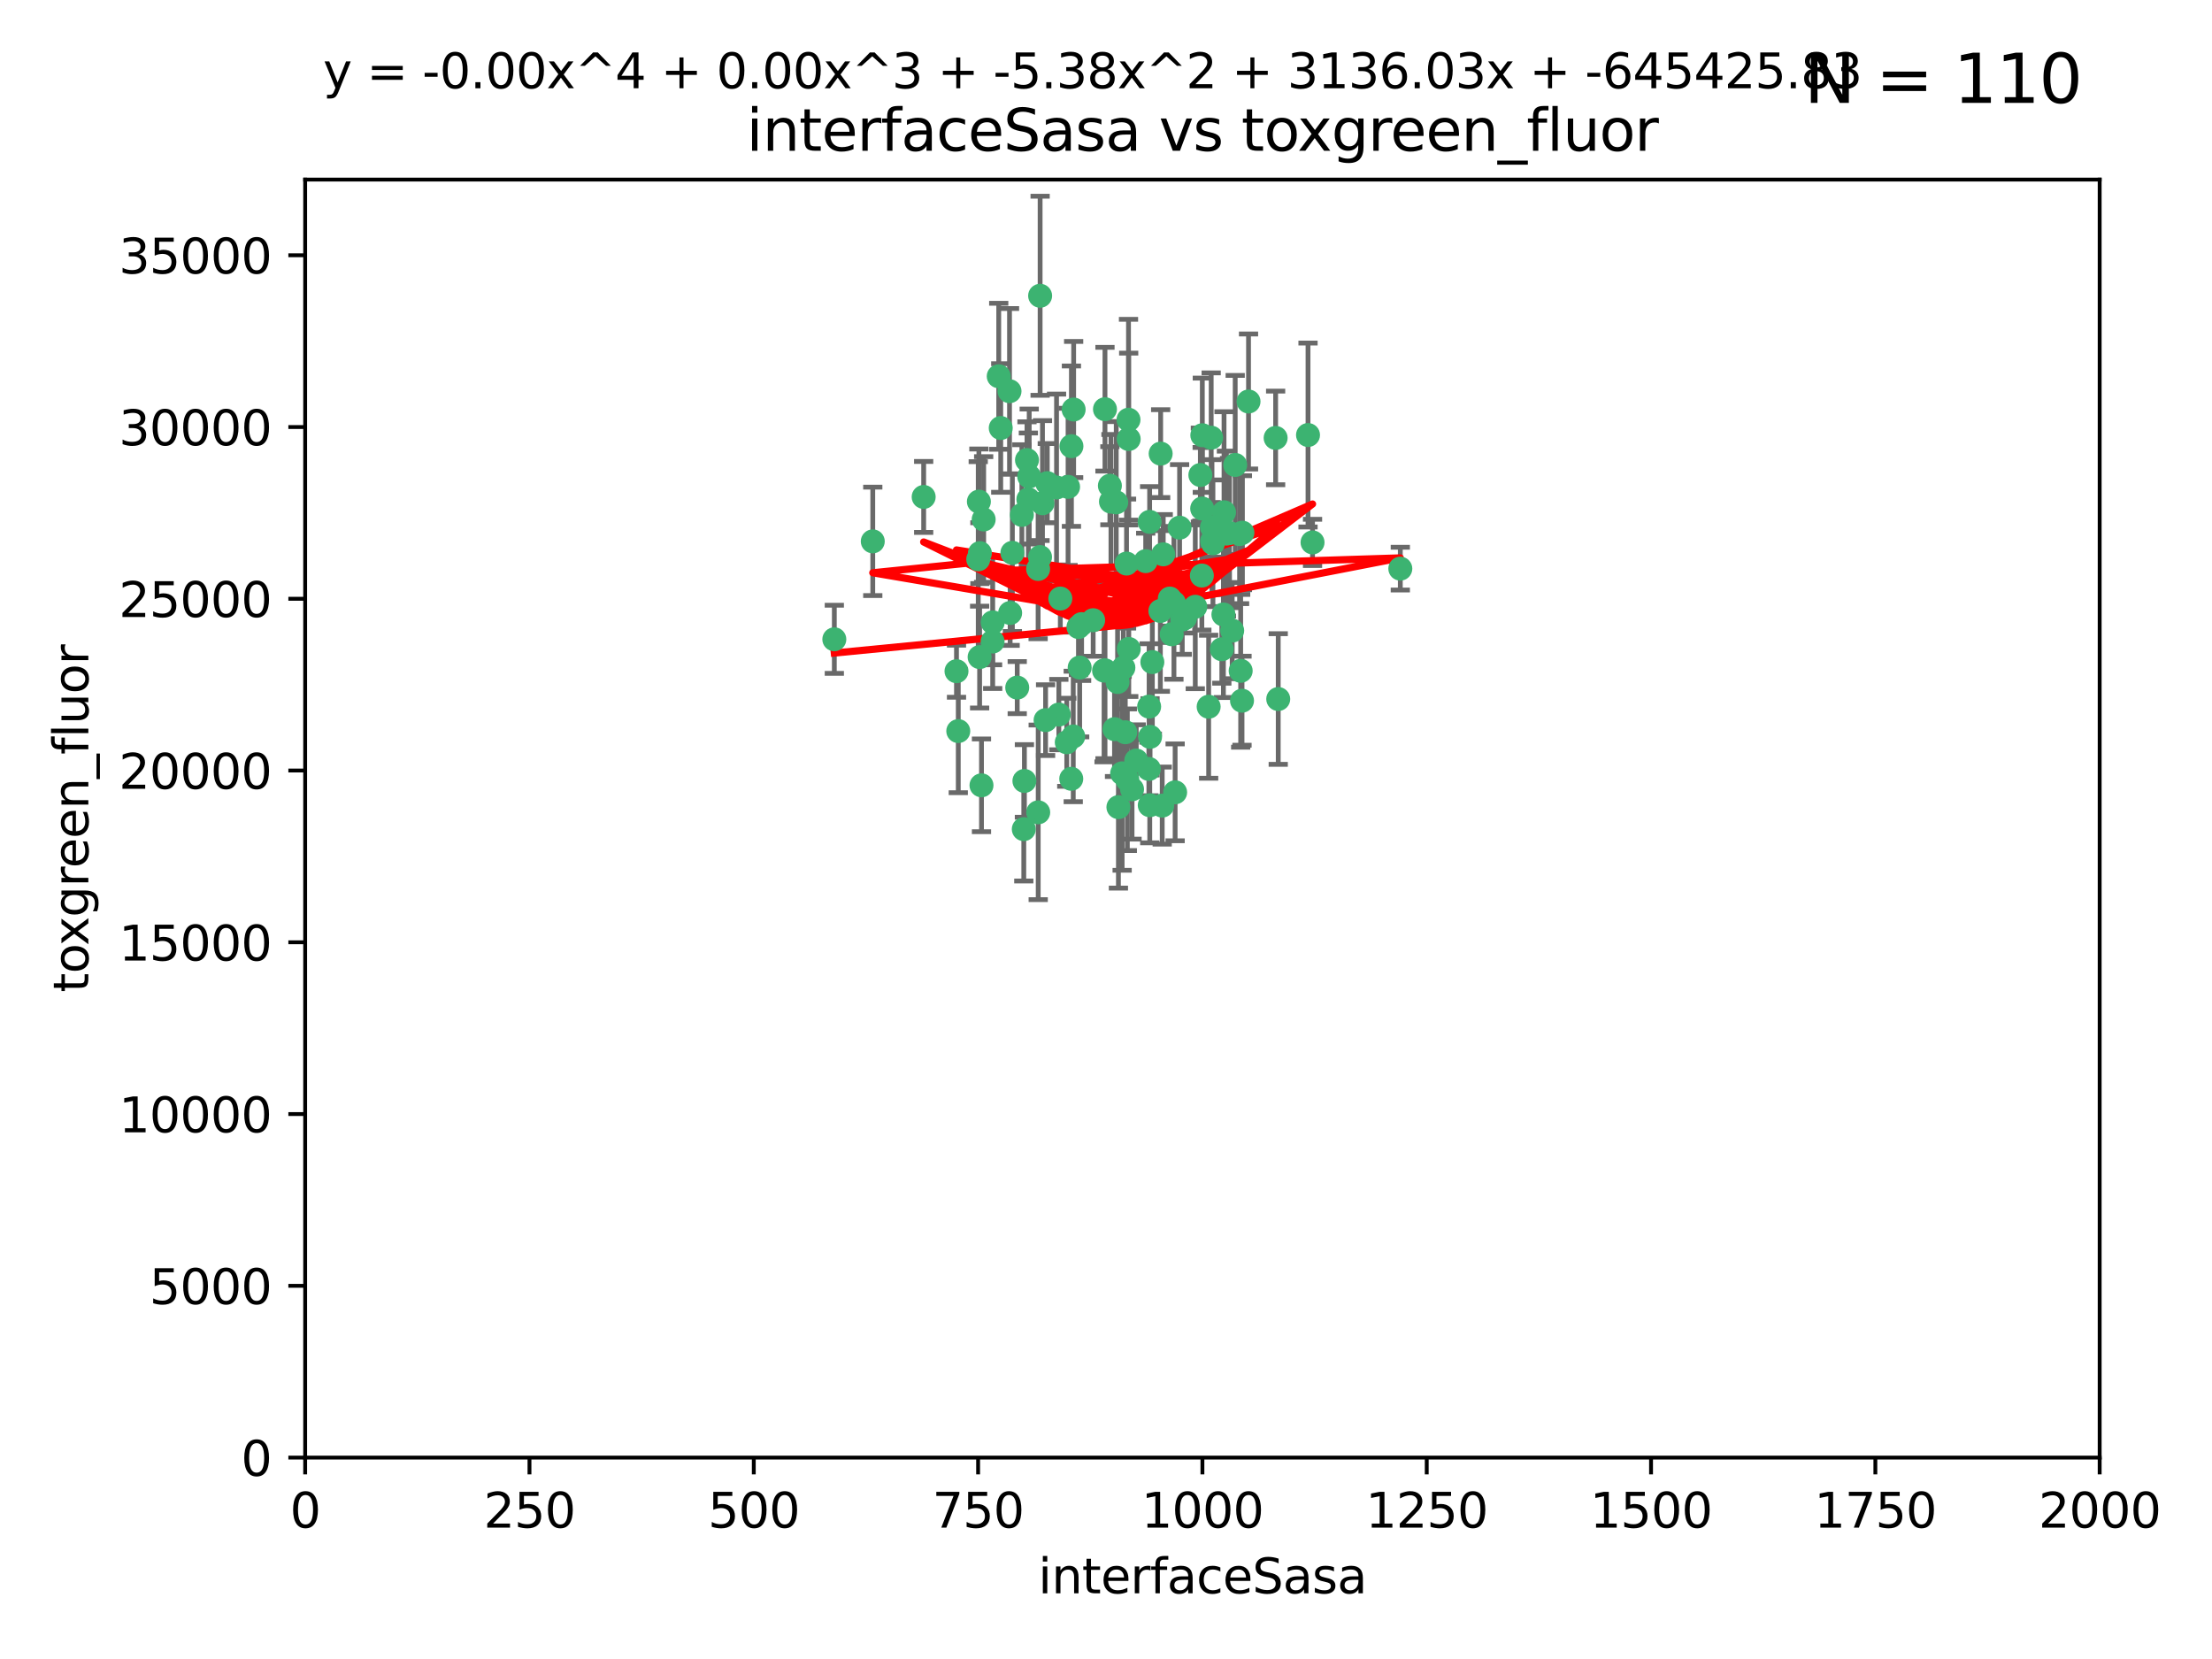 <?xml version="1.0" encoding="utf-8" standalone="no"?>
<!DOCTYPE svg PUBLIC "-//W3C//DTD SVG 1.1//EN"
  "http://www.w3.org/Graphics/SVG/1.1/DTD/svg11.dtd">
<svg xmlns:xlink="http://www.w3.org/1999/xlink" width="460.8pt" height="345.6pt" viewBox="0 0 460.8 345.6" xmlns="http://www.w3.org/2000/svg" version="1.1">
 <defs>
  <style type="text/css">*{stroke-linejoin: round; stroke-linecap: butt}</style>
 </defs>
 <g id="figure_1">
  <g id="patch_1">
   <path d="M 0 345.6 
L 460.8 345.6 
L 460.8 0 
L 0 0 
z
" style="fill: #ffffff"/>
  </g>
  <g id="axes_1">
   <g id="patch_2">
    <path d="M 63.571 303.64 
L 437.4 303.64 
L 437.4 37.411 
L 63.571 37.411 
z
" style="fill: #ffffff"/>
   </g>
   <g id="PathCollection_1">
    <defs>
     <path id="mcabbe8e772" d="M 0 1.118 
C 0.297 1.118 0.581 1 0.791 0.791 
C 1 0.581 1.118 0.297 1.118 0 
C 1.118 -0.297 1 -0.581 0.791 -0.791 
C 0.581 -1 0.297 -1.118 0 -1.118 
C -0.297 -1.118 -0.581 -1 -0.791 -0.791 
C -1 -0.581 -1.118 -0.297 -1.118 0 
C -1.118 0.297 -1 0.581 -0.791 0.791 
C -0.581 1 -0.297 1.118 0 1.118 
z
" style="stroke: #3cb371"/>
    </defs>
    <g clip-path="url(#pde28d8167b)">
     <use xlink:href="#mcabbe8e772" x="243.693" y="124.69" style="fill: #3cb371; stroke: #3cb371"/>
     <use xlink:href="#mcabbe8e772" x="272.484" y="90.623" style="fill: #3cb371; stroke: #3cb371"/>
     <use xlink:href="#mcabbe8e772" x="242.323" y="115.479" style="fill: #3cb371; stroke: #3cb371"/>
     <use xlink:href="#mcabbe8e772" x="248.998" y="126.406" style="fill: #3cb371; stroke: #3cb371"/>
     <use xlink:href="#mcabbe8e772" x="231.435" y="104.496" style="fill: #3cb371; stroke: #3cb371"/>
     <use xlink:href="#mcabbe8e772" x="239.489" y="108.716" style="fill: #3cb371; stroke: #3cb371"/>
     <use xlink:href="#mcabbe8e772" x="234.418" y="152.536" style="fill: #3cb371; stroke: #3cb371"/>
     <use xlink:href="#mcabbe8e772" x="250.437" y="105.937" style="fill: #3cb371; stroke: #3cb371"/>
     <use xlink:href="#mcabbe8e772" x="266.28" y="145.62" style="fill: #3cb371; stroke: #3cb371"/>
     <use xlink:href="#mcabbe8e772" x="257.315" y="96.857" style="fill: #3cb371; stroke: #3cb371"/>
     <use xlink:href="#mcabbe8e772" x="218.168" y="100.649" style="fill: #3cb371; stroke: #3cb371"/>
     <use xlink:href="#mcabbe8e772" x="265.738" y="91.227" style="fill: #3cb371; stroke: #3cb371"/>
     <use xlink:href="#mcabbe8e772" x="254.987" y="106.718" style="fill: #3cb371; stroke: #3cb371"/>
     <use xlink:href="#mcabbe8e772" x="273.426" y="112.994" style="fill: #3cb371; stroke: #3cb371"/>
     <use xlink:href="#mcabbe8e772" x="220.886" y="124.689" style="fill: #3cb371; stroke: #3cb371"/>
     <use xlink:href="#mcabbe8e772" x="214.404" y="99.267" style="fill: #3cb371; stroke: #3cb371"/>
     <use xlink:href="#mcabbe8e772" x="212.875" y="107.264" style="fill: #3cb371; stroke: #3cb371"/>
     <use xlink:href="#mcabbe8e772" x="250.058" y="98.951" style="fill: #3cb371; stroke: #3cb371"/>
     <use xlink:href="#mcabbe8e772" x="241.787" y="94.5" style="fill: #3cb371; stroke: #3cb371"/>
     <use xlink:href="#mcabbe8e772" x="252.312" y="91.178" style="fill: #3cb371; stroke: #3cb371"/>
     <use xlink:href="#mcabbe8e772" x="258.229" y="111.261" style="fill: #3cb371; stroke: #3cb371"/>
     <use xlink:href="#mcabbe8e772" x="223.66" y="85.309" style="fill: #3cb371; stroke: #3cb371"/>
     <use xlink:href="#mcabbe8e772" x="232.987" y="168.143" style="fill: #3cb371; stroke: #3cb371"/>
     <use xlink:href="#mcabbe8e772" x="230.194" y="139.64" style="fill: #3cb371; stroke: #3cb371"/>
     <use xlink:href="#mcabbe8e772" x="251.785" y="147.225" style="fill: #3cb371; stroke: #3cb371"/>
     <use xlink:href="#mcabbe8e772" x="234.68" y="117.402" style="fill: #3cb371; stroke: #3cb371"/>
     <use xlink:href="#mcabbe8e772" x="246.284" y="129.063" style="fill: #3cb371; stroke: #3cb371"/>
     <use xlink:href="#mcabbe8e772" x="255.489" y="111.157" style="fill: #3cb371; stroke: #3cb371"/>
     <use xlink:href="#mcabbe8e772" x="252.676" y="113.172" style="fill: #3cb371; stroke: #3cb371"/>
     <use xlink:href="#mcabbe8e772" x="256.689" y="131.368" style="fill: #3cb371; stroke: #3cb371"/>
     <use xlink:href="#mcabbe8e772" x="254.858" y="128.013" style="fill: #3cb371; stroke: #3cb371"/>
     <use xlink:href="#mcabbe8e772" x="244.553" y="125.579" style="fill: #3cb371; stroke: #3cb371"/>
     <use xlink:href="#mcabbe8e772" x="250.368" y="119.895" style="fill: #3cb371; stroke: #3cb371"/>
     <use xlink:href="#mcabbe8e772" x="230.187" y="85.244" style="fill: #3cb371; stroke: #3cb371"/>
     <use xlink:href="#mcabbe8e772" x="240.054" y="137.927" style="fill: #3cb371; stroke: #3cb371"/>
     <use xlink:href="#mcabbe8e772" x="235.088" y="87.434" style="fill: #3cb371; stroke: #3cb371"/>
     <use xlink:href="#mcabbe8e772" x="246.854" y="128.738" style="fill: #3cb371; stroke: #3cb371"/>
     <use xlink:href="#mcabbe8e772" x="258.816" y="110.968" style="fill: #3cb371; stroke: #3cb371"/>
     <use xlink:href="#mcabbe8e772" x="239.385" y="147.201" style="fill: #3cb371; stroke: #3cb371"/>
     <use xlink:href="#mcabbe8e772" x="223.198" y="92.949" style="fill: #3cb371; stroke: #3cb371"/>
     <use xlink:href="#mcabbe8e772" x="258.734" y="145.968" style="fill: #3cb371; stroke: #3cb371"/>
     <use xlink:href="#mcabbe8e772" x="256.134" y="111.045" style="fill: #3cb371; stroke: #3cb371"/>
     <use xlink:href="#mcabbe8e772" x="233.762" y="161.102" style="fill: #3cb371; stroke: #3cb371"/>
     <use xlink:href="#mcabbe8e772" x="232.534" y="104.651" style="fill: #3cb371; stroke: #3cb371"/>
     <use xlink:href="#mcabbe8e772" x="235.142" y="135.185" style="fill: #3cb371; stroke: #3cb371"/>
     <use xlink:href="#mcabbe8e772" x="208.054" y="78.386" style="fill: #3cb371; stroke: #3cb371"/>
     <use xlink:href="#mcabbe8e772" x="234.02" y="139.091" style="fill: #3cb371; stroke: #3cb371"/>
     <use xlink:href="#mcabbe8e772" x="220.097" y="101.557" style="fill: #3cb371; stroke: #3cb371"/>
     <use xlink:href="#mcabbe8e772" x="223.161" y="162.238" style="fill: #3cb371; stroke: #3cb371"/>
     <use xlink:href="#mcabbe8e772" x="241.725" y="127.273" style="fill: #3cb371; stroke: #3cb371"/>
     <use xlink:href="#mcabbe8e772" x="238.669" y="116.895" style="fill: #3cb371; stroke: #3cb371"/>
     <use xlink:href="#mcabbe8e772" x="252.51" y="112.711" style="fill: #3cb371; stroke: #3cb371"/>
     <use xlink:href="#mcabbe8e772" x="227.725" y="129.202" style="fill: #3cb371; stroke: #3cb371"/>
     <use xlink:href="#mcabbe8e772" x="235.125" y="91.456" style="fill: #3cb371; stroke: #3cb371"/>
     <use xlink:href="#mcabbe8e772" x="206.772" y="133.651" style="fill: #3cb371; stroke: #3cb371"/>
     <use xlink:href="#mcabbe8e772" x="210.43" y="127.696" style="fill: #3cb371; stroke: #3cb371"/>
     <use xlink:href="#mcabbe8e772" x="217.166" y="104.837" style="fill: #3cb371; stroke: #3cb371"/>
     <use xlink:href="#mcabbe8e772" x="244.091" y="132.126" style="fill: #3cb371; stroke: #3cb371"/>
     <use xlink:href="#mcabbe8e772" x="211.908" y="143.24" style="fill: #3cb371; stroke: #3cb371"/>
     <use xlink:href="#mcabbe8e772" x="231.211" y="101.187" style="fill: #3cb371; stroke: #3cb371"/>
     <use xlink:href="#mcabbe8e772" x="214.228" y="104.027" style="fill: #3cb371; stroke: #3cb371"/>
     <use xlink:href="#mcabbe8e772" x="213.404" y="162.684" style="fill: #3cb371; stroke: #3cb371"/>
     <use xlink:href="#mcabbe8e772" x="204.131" y="115.229" style="fill: #3cb371; stroke: #3cb371"/>
     <use xlink:href="#mcabbe8e772" x="245.731" y="109.922" style="fill: #3cb371; stroke: #3cb371"/>
     <use xlink:href="#mcabbe8e772" x="216.677" y="61.614" style="fill: #3cb371; stroke: #3cb371"/>
     <use xlink:href="#mcabbe8e772" x="216.658" y="116.044" style="fill: #3cb371; stroke: #3cb371"/>
     <use xlink:href="#mcabbe8e772" x="204.916" y="108.215" style="fill: #3cb371; stroke: #3cb371"/>
     <use xlink:href="#mcabbe8e772" x="192.417" y="103.52" style="fill: #3cb371; stroke: #3cb371"/>
     <use xlink:href="#mcabbe8e772" x="213.275" y="172.728" style="fill: #3cb371; stroke: #3cb371"/>
     <use xlink:href="#mcabbe8e772" x="258.456" y="139.744" style="fill: #3cb371; stroke: #3cb371"/>
     <use xlink:href="#mcabbe8e772" x="222.501" y="101.422" style="fill: #3cb371; stroke: #3cb371"/>
     <use xlink:href="#mcabbe8e772" x="206.796" y="129.65" style="fill: #3cb371; stroke: #3cb371"/>
     <use xlink:href="#mcabbe8e772" x="291.711" y="118.457" style="fill: #3cb371; stroke: #3cb371"/>
     <use xlink:href="#mcabbe8e772" x="224.916" y="139.063" style="fill: #3cb371; stroke: #3cb371"/>
     <use xlink:href="#mcabbe8e772" x="260.091" y="83.639" style="fill: #3cb371; stroke: #3cb371"/>
     <use xlink:href="#mcabbe8e772" x="250.465" y="90.667" style="fill: #3cb371; stroke: #3cb371"/>
     <use xlink:href="#mcabbe8e772" x="199.256" y="139.824" style="fill: #3cb371; stroke: #3cb371"/>
     <use xlink:href="#mcabbe8e772" x="204.462" y="163.599" style="fill: #3cb371; stroke: #3cb371"/>
     <use xlink:href="#mcabbe8e772" x="216.26" y="118.525" style="fill: #3cb371; stroke: #3cb371"/>
     <use xlink:href="#mcabbe8e772" x="220.577" y="148.859" style="fill: #3cb371; stroke: #3cb371"/>
     <use xlink:href="#mcabbe8e772" x="242.11" y="167.821" style="fill: #3cb371; stroke: #3cb371"/>
     <use xlink:href="#mcabbe8e772" x="223.577" y="153.416" style="fill: #3cb371; stroke: #3cb371"/>
     <use xlink:href="#mcabbe8e772" x="254.529" y="135.25" style="fill: #3cb371; stroke: #3cb371"/>
     <use xlink:href="#mcabbe8e772" x="208.473" y="89.16" style="fill: #3cb371; stroke: #3cb371"/>
     <use xlink:href="#mcabbe8e772" x="222.228" y="154.63" style="fill: #3cb371; stroke: #3cb371"/>
     <use xlink:href="#mcabbe8e772" x="203.92" y="104.494" style="fill: #3cb371; stroke: #3cb371"/>
     <use xlink:href="#mcabbe8e772" x="181.815" y="112.776" style="fill: #3cb371; stroke: #3cb371"/>
     <use xlink:href="#mcabbe8e772" x="239.332" y="160.187" style="fill: #3cb371; stroke: #3cb371"/>
     <use xlink:href="#mcabbe8e772" x="204.073" y="136.883" style="fill: #3cb371; stroke: #3cb371"/>
     <use xlink:href="#mcabbe8e772" x="210.301" y="81.492" style="fill: #3cb371; stroke: #3cb371"/>
     <use xlink:href="#mcabbe8e772" x="239.579" y="153.497" style="fill: #3cb371; stroke: #3cb371"/>
     <use xlink:href="#mcabbe8e772" x="236.699" y="158.432" style="fill: #3cb371; stroke: #3cb371"/>
     <use xlink:href="#mcabbe8e772" x="252.476" y="109.813" style="fill: #3cb371; stroke: #3cb371"/>
     <use xlink:href="#mcabbe8e772" x="224.662" y="130.623" style="fill: #3cb371; stroke: #3cb371"/>
     <use xlink:href="#mcabbe8e772" x="203.785" y="116.515" style="fill: #3cb371; stroke: #3cb371"/>
     <use xlink:href="#mcabbe8e772" x="244.803" y="165.057" style="fill: #3cb371; stroke: #3cb371"/>
     <use xlink:href="#mcabbe8e772" x="213.94" y="95.836" style="fill: #3cb371; stroke: #3cb371"/>
     <use xlink:href="#mcabbe8e772" x="216.278" y="169.223" style="fill: #3cb371; stroke: #3cb371"/>
     <use xlink:href="#mcabbe8e772" x="225.318" y="130.016" style="fill: #3cb371; stroke: #3cb371"/>
     <use xlink:href="#mcabbe8e772" x="199.626" y="152.299" style="fill: #3cb371; stroke: #3cb371"/>
     <use xlink:href="#mcabbe8e772" x="235.826" y="164.427" style="fill: #3cb371; stroke: #3cb371"/>
     <use xlink:href="#mcabbe8e772" x="232.811" y="142.074" style="fill: #3cb371; stroke: #3cb371"/>
     <use xlink:href="#mcabbe8e772" x="239.516" y="167.742" style="fill: #3cb371; stroke: #3cb371"/>
     <use xlink:href="#mcabbe8e772" x="229.998" y="139.694" style="fill: #3cb371; stroke: #3cb371"/>
     <use xlink:href="#mcabbe8e772" x="217.815" y="150.018" style="fill: #3cb371; stroke: #3cb371"/>
     <use xlink:href="#mcabbe8e772" x="234.846" y="162.431" style="fill: #3cb371; stroke: #3cb371"/>
     <use xlink:href="#mcabbe8e772" x="210.895" y="115.163" style="fill: #3cb371; stroke: #3cb371"/>
     <use xlink:href="#mcabbe8e772" x="232.174" y="151.897" style="fill: #3cb371; stroke: #3cb371"/>
     <use xlink:href="#mcabbe8e772" x="173.806" y="133.177" style="fill: #3cb371; stroke: #3cb371"/>
    </g>
   </g>
   <g id="matplotlib.axis_1">
    <g id="xtick_1">
     <g id="line2d_1">
      <defs>
       <path id="m39a943029d" d="M 0 0 
L 0 3.5 
" style="stroke: #000000; stroke-width: 0.8"/>
      </defs>
      <g>
       <use xlink:href="#m39a943029d" x="63.571" y="303.64" style="stroke: #000000; stroke-width: 0.8"/>
      </g>
     </g>
     <g id="text_1">
      <!-- 0 -->
      <g transform="translate(60.39 318.238)scale(0.1 -0.1)">
       <defs>
        <path id="DejaVuSans-30" d="M 2034 4250 
Q 1547 4250 1301 3770 
Q 1056 3291 1056 2328 
Q 1056 1369 1301 889 
Q 1547 409 2034 409 
Q 2525 409 2770 889 
Q 3016 1369 3016 2328 
Q 3016 3291 2770 3770 
Q 2525 4250 2034 4250 
z
M 2034 4750 
Q 2819 4750 3233 4129 
Q 3647 3509 3647 2328 
Q 3647 1150 3233 529 
Q 2819 -91 2034 -91 
Q 1250 -91 836 529 
Q 422 1150 422 2328 
Q 422 3509 836 4129 
Q 1250 4750 2034 4750 
z
" transform="scale(0.016)"/>
       </defs>
       <use xlink:href="#DejaVuSans-30"/>
      </g>
     </g>
    </g>
    <g id="xtick_2">
     <g id="line2d_2">
      <g>
       <use xlink:href="#m39a943029d" x="110.3" y="303.64" style="stroke: #000000; stroke-width: 0.8"/>
      </g>
     </g>
     <g id="text_2">
      <!-- 250 -->
      <g transform="translate(100.756 318.238)scale(0.1 -0.1)">
       <defs>
        <path id="DejaVuSans-32" d="M 1228 531 
L 3431 531 
L 3431 0 
L 469 0 
L 469 531 
Q 828 903 1448 1529 
Q 2069 2156 2228 2338 
Q 2531 2678 2651 2914 
Q 2772 3150 2772 3378 
Q 2772 3750 2511 3984 
Q 2250 4219 1831 4219 
Q 1534 4219 1204 4116 
Q 875 4013 500 3803 
L 500 4441 
Q 881 4594 1212 4672 
Q 1544 4750 1819 4750 
Q 2544 4750 2975 4387 
Q 3406 4025 3406 3419 
Q 3406 3131 3298 2873 
Q 3191 2616 2906 2266 
Q 2828 2175 2409 1742 
Q 1991 1309 1228 531 
z
" transform="scale(0.016)"/>
        <path id="DejaVuSans-35" d="M 691 4666 
L 3169 4666 
L 3169 4134 
L 1269 4134 
L 1269 2991 
Q 1406 3038 1543 3061 
Q 1681 3084 1819 3084 
Q 2600 3084 3056 2656 
Q 3513 2228 3513 1497 
Q 3513 744 3044 326 
Q 2575 -91 1722 -91 
Q 1428 -91 1123 -41 
Q 819 9 494 109 
L 494 744 
Q 775 591 1075 516 
Q 1375 441 1709 441 
Q 2250 441 2565 725 
Q 2881 1009 2881 1497 
Q 2881 1984 2565 2268 
Q 2250 2553 1709 2553 
Q 1456 2553 1204 2497 
Q 953 2441 691 2322 
L 691 4666 
z
" transform="scale(0.016)"/>
       </defs>
       <use xlink:href="#DejaVuSans-32"/>
       <use xlink:href="#DejaVuSans-35" x="63.623"/>
       <use xlink:href="#DejaVuSans-30" x="127.246"/>
      </g>
     </g>
    </g>
    <g id="xtick_3">
     <g id="line2d_3">
      <g>
       <use xlink:href="#m39a943029d" x="157.028" y="303.64" style="stroke: #000000; stroke-width: 0.8"/>
      </g>
     </g>
     <g id="text_3">
      <!-- 500 -->
      <g transform="translate(147.485 318.238)scale(0.1 -0.1)">
       <use xlink:href="#DejaVuSans-35"/>
       <use xlink:href="#DejaVuSans-30" x="63.623"/>
       <use xlink:href="#DejaVuSans-30" x="127.246"/>
      </g>
     </g>
    </g>
    <g id="xtick_4">
     <g id="line2d_4">
      <g>
       <use xlink:href="#m39a943029d" x="203.757" y="303.64" style="stroke: #000000; stroke-width: 0.8"/>
      </g>
     </g>
     <g id="text_4">
      <!-- 750 -->
      <g transform="translate(194.213 318.238)scale(0.1 -0.1)">
       <defs>
        <path id="DejaVuSans-37" d="M 525 4666 
L 3525 4666 
L 3525 4397 
L 1831 0 
L 1172 0 
L 2766 4134 
L 525 4134 
L 525 4666 
z
" transform="scale(0.016)"/>
       </defs>
       <use xlink:href="#DejaVuSans-37"/>
       <use xlink:href="#DejaVuSans-35" x="63.623"/>
       <use xlink:href="#DejaVuSans-30" x="127.246"/>
      </g>
     </g>
    </g>
    <g id="xtick_5">
     <g id="line2d_5">
      <g>
       <use xlink:href="#m39a943029d" x="250.486" y="303.64" style="stroke: #000000; stroke-width: 0.8"/>
      </g>
     </g>
     <g id="text_5">
      <!-- 1000 -->
      <g transform="translate(237.761 318.238)scale(0.1 -0.1)">
       <defs>
        <path id="DejaVuSans-31" d="M 794 531 
L 1825 531 
L 1825 4091 
L 703 3866 
L 703 4441 
L 1819 4666 
L 2450 4666 
L 2450 531 
L 3481 531 
L 3481 0 
L 794 0 
L 794 531 
z
" transform="scale(0.016)"/>
       </defs>
       <use xlink:href="#DejaVuSans-31"/>
       <use xlink:href="#DejaVuSans-30" x="63.623"/>
       <use xlink:href="#DejaVuSans-30" x="127.246"/>
       <use xlink:href="#DejaVuSans-30" x="190.869"/>
      </g>
     </g>
    </g>
    <g id="xtick_6">
     <g id="line2d_6">
      <g>
       <use xlink:href="#m39a943029d" x="297.214" y="303.64" style="stroke: #000000; stroke-width: 0.8"/>
      </g>
     </g>
     <g id="text_6">
      <!-- 1250 -->
      <g transform="translate(284.489 318.238)scale(0.1 -0.1)">
       <use xlink:href="#DejaVuSans-31"/>
       <use xlink:href="#DejaVuSans-32" x="63.623"/>
       <use xlink:href="#DejaVuSans-35" x="127.246"/>
       <use xlink:href="#DejaVuSans-30" x="190.869"/>
      </g>
     </g>
    </g>
    <g id="xtick_7">
     <g id="line2d_7">
      <g>
       <use xlink:href="#m39a943029d" x="343.943" y="303.64" style="stroke: #000000; stroke-width: 0.8"/>
      </g>
     </g>
     <g id="text_7">
      <!-- 1500 -->
      <g transform="translate(331.218 318.238)scale(0.1 -0.1)">
       <use xlink:href="#DejaVuSans-31"/>
       <use xlink:href="#DejaVuSans-35" x="63.623"/>
       <use xlink:href="#DejaVuSans-30" x="127.246"/>
       <use xlink:href="#DejaVuSans-30" x="190.869"/>
      </g>
     </g>
    </g>
    <g id="xtick_8">
     <g id="line2d_8">
      <g>
       <use xlink:href="#m39a943029d" x="390.671" y="303.64" style="stroke: #000000; stroke-width: 0.8"/>
      </g>
     </g>
     <g id="text_8">
      <!-- 1750 -->
      <g transform="translate(377.946 318.238)scale(0.1 -0.1)">
       <use xlink:href="#DejaVuSans-31"/>
       <use xlink:href="#DejaVuSans-37" x="63.623"/>
       <use xlink:href="#DejaVuSans-35" x="127.246"/>
       <use xlink:href="#DejaVuSans-30" x="190.869"/>
      </g>
     </g>
    </g>
    <g id="xtick_9">
     <g id="line2d_9">
      <g>
       <use xlink:href="#m39a943029d" x="437.4" y="303.64" style="stroke: #000000; stroke-width: 0.8"/>
      </g>
     </g>
     <g id="text_9">
      <!-- 2000 -->
      <g transform="translate(424.675 318.238)scale(0.1 -0.1)">
       <use xlink:href="#DejaVuSans-32"/>
       <use xlink:href="#DejaVuSans-30" x="63.623"/>
       <use xlink:href="#DejaVuSans-30" x="127.246"/>
       <use xlink:href="#DejaVuSans-30" x="190.869"/>
      </g>
     </g>
    </g>
    <g id="text_10">
     <!-- interfaceSasa -->
     <g transform="translate(216.279 331.917)scale(0.1 -0.1)">
      <defs>
       <path id="DejaVuSans-69" d="M 603 3500 
L 1178 3500 
L 1178 0 
L 603 0 
L 603 3500 
z
M 603 4863 
L 1178 4863 
L 1178 4134 
L 603 4134 
L 603 4863 
z
" transform="scale(0.016)"/>
       <path id="DejaVuSans-6e" d="M 3513 2113 
L 3513 0 
L 2938 0 
L 2938 2094 
Q 2938 2591 2744 2837 
Q 2550 3084 2163 3084 
Q 1697 3084 1428 2787 
Q 1159 2491 1159 1978 
L 1159 0 
L 581 0 
L 581 3500 
L 1159 3500 
L 1159 2956 
Q 1366 3272 1645 3428 
Q 1925 3584 2291 3584 
Q 2894 3584 3203 3211 
Q 3513 2838 3513 2113 
z
" transform="scale(0.016)"/>
       <path id="DejaVuSans-74" d="M 1172 4494 
L 1172 3500 
L 2356 3500 
L 2356 3053 
L 1172 3053 
L 1172 1153 
Q 1172 725 1289 603 
Q 1406 481 1766 481 
L 2356 481 
L 2356 0 
L 1766 0 
Q 1100 0 847 248 
Q 594 497 594 1153 
L 594 3053 
L 172 3053 
L 172 3500 
L 594 3500 
L 594 4494 
L 1172 4494 
z
" transform="scale(0.016)"/>
       <path id="DejaVuSans-65" d="M 3597 1894 
L 3597 1613 
L 953 1613 
Q 991 1019 1311 708 
Q 1631 397 2203 397 
Q 2534 397 2845 478 
Q 3156 559 3463 722 
L 3463 178 
Q 3153 47 2828 -22 
Q 2503 -91 2169 -91 
Q 1331 -91 842 396 
Q 353 884 353 1716 
Q 353 2575 817 3079 
Q 1281 3584 2069 3584 
Q 2775 3584 3186 3129 
Q 3597 2675 3597 1894 
z
M 3022 2063 
Q 3016 2534 2758 2815 
Q 2500 3097 2075 3097 
Q 1594 3097 1305 2825 
Q 1016 2553 972 2059 
L 3022 2063 
z
" transform="scale(0.016)"/>
       <path id="DejaVuSans-72" d="M 2631 2963 
Q 2534 3019 2420 3045 
Q 2306 3072 2169 3072 
Q 1681 3072 1420 2755 
Q 1159 2438 1159 1844 
L 1159 0 
L 581 0 
L 581 3500 
L 1159 3500 
L 1159 2956 
Q 1341 3275 1631 3429 
Q 1922 3584 2338 3584 
Q 2397 3584 2469 3576 
Q 2541 3569 2628 3553 
L 2631 2963 
z
" transform="scale(0.016)"/>
       <path id="DejaVuSans-66" d="M 2375 4863 
L 2375 4384 
L 1825 4384 
Q 1516 4384 1395 4259 
Q 1275 4134 1275 3809 
L 1275 3500 
L 2222 3500 
L 2222 3053 
L 1275 3053 
L 1275 0 
L 697 0 
L 697 3053 
L 147 3053 
L 147 3500 
L 697 3500 
L 697 3744 
Q 697 4328 969 4595 
Q 1241 4863 1831 4863 
L 2375 4863 
z
" transform="scale(0.016)"/>
       <path id="DejaVuSans-61" d="M 2194 1759 
Q 1497 1759 1228 1600 
Q 959 1441 959 1056 
Q 959 750 1161 570 
Q 1363 391 1709 391 
Q 2188 391 2477 730 
Q 2766 1069 2766 1631 
L 2766 1759 
L 2194 1759 
z
M 3341 1997 
L 3341 0 
L 2766 0 
L 2766 531 
Q 2569 213 2275 61 
Q 1981 -91 1556 -91 
Q 1019 -91 701 211 
Q 384 513 384 1019 
Q 384 1609 779 1909 
Q 1175 2209 1959 2209 
L 2766 2209 
L 2766 2266 
Q 2766 2663 2505 2880 
Q 2244 3097 1772 3097 
Q 1472 3097 1187 3025 
Q 903 2953 641 2809 
L 641 3341 
Q 956 3463 1253 3523 
Q 1550 3584 1831 3584 
Q 2591 3584 2966 3190 
Q 3341 2797 3341 1997 
z
" transform="scale(0.016)"/>
       <path id="DejaVuSans-63" d="M 3122 3366 
L 3122 2828 
Q 2878 2963 2633 3030 
Q 2388 3097 2138 3097 
Q 1578 3097 1268 2742 
Q 959 2388 959 1747 
Q 959 1106 1268 751 
Q 1578 397 2138 397 
Q 2388 397 2633 464 
Q 2878 531 3122 666 
L 3122 134 
Q 2881 22 2623 -34 
Q 2366 -91 2075 -91 
Q 1284 -91 818 406 
Q 353 903 353 1747 
Q 353 2603 823 3093 
Q 1294 3584 2113 3584 
Q 2378 3584 2631 3529 
Q 2884 3475 3122 3366 
z
" transform="scale(0.016)"/>
       <path id="DejaVuSans-53" d="M 3425 4513 
L 3425 3897 
Q 3066 4069 2747 4153 
Q 2428 4238 2131 4238 
Q 1616 4238 1336 4038 
Q 1056 3838 1056 3469 
Q 1056 3159 1242 3001 
Q 1428 2844 1947 2747 
L 2328 2669 
Q 3034 2534 3370 2195 
Q 3706 1856 3706 1288 
Q 3706 609 3251 259 
Q 2797 -91 1919 -91 
Q 1588 -91 1214 -16 
Q 841 59 441 206 
L 441 856 
Q 825 641 1194 531 
Q 1563 422 1919 422 
Q 2459 422 2753 634 
Q 3047 847 3047 1241 
Q 3047 1584 2836 1778 
Q 2625 1972 2144 2069 
L 1759 2144 
Q 1053 2284 737 2584 
Q 422 2884 422 3419 
Q 422 4038 858 4394 
Q 1294 4750 2059 4750 
Q 2388 4750 2728 4690 
Q 3069 4631 3425 4513 
z
" transform="scale(0.016)"/>
       <path id="DejaVuSans-73" d="M 2834 3397 
L 2834 2853 
Q 2591 2978 2328 3040 
Q 2066 3103 1784 3103 
Q 1356 3103 1142 2972 
Q 928 2841 928 2578 
Q 928 2378 1081 2264 
Q 1234 2150 1697 2047 
L 1894 2003 
Q 2506 1872 2764 1633 
Q 3022 1394 3022 966 
Q 3022 478 2636 193 
Q 2250 -91 1575 -91 
Q 1294 -91 989 -36 
Q 684 19 347 128 
L 347 722 
Q 666 556 975 473 
Q 1284 391 1588 391 
Q 1994 391 2212 530 
Q 2431 669 2431 922 
Q 2431 1156 2273 1281 
Q 2116 1406 1581 1522 
L 1381 1569 
Q 847 1681 609 1914 
Q 372 2147 372 2553 
Q 372 3047 722 3315 
Q 1072 3584 1716 3584 
Q 2034 3584 2315 3537 
Q 2597 3491 2834 3397 
z
" transform="scale(0.016)"/>
      </defs>
      <use xlink:href="#DejaVuSans-69"/>
      <use xlink:href="#DejaVuSans-6e" x="27.783"/>
      <use xlink:href="#DejaVuSans-74" x="91.162"/>
      <use xlink:href="#DejaVuSans-65" x="130.371"/>
      <use xlink:href="#DejaVuSans-72" x="191.895"/>
      <use xlink:href="#DejaVuSans-66" x="233.008"/>
      <use xlink:href="#DejaVuSans-61" x="268.213"/>
      <use xlink:href="#DejaVuSans-63" x="329.492"/>
      <use xlink:href="#DejaVuSans-65" x="384.473"/>
      <use xlink:href="#DejaVuSans-53" x="445.996"/>
      <use xlink:href="#DejaVuSans-61" x="509.473"/>
      <use xlink:href="#DejaVuSans-73" x="570.752"/>
      <use xlink:href="#DejaVuSans-61" x="622.852"/>
     </g>
    </g>
   </g>
   <g id="matplotlib.axis_2">
    <g id="ytick_1">
     <g id="line2d_10">
      <defs>
       <path id="mac555fb875" d="M 0 0 
L -3.5 0 
" style="stroke: #000000; stroke-width: 0.8"/>
      </defs>
      <g>
       <use xlink:href="#mac555fb875" x="63.571" y="303.64" style="stroke: #000000; stroke-width: 0.8"/>
      </g>
     </g>
     <g id="text_11">
      <!-- 0 -->
      <g transform="translate(50.209 307.439)scale(0.1 -0.1)">
       <use xlink:href="#DejaVuSans-30"/>
      </g>
     </g>
    </g>
    <g id="ytick_2">
     <g id="line2d_11">
      <g>
       <use xlink:href="#mac555fb875" x="63.571" y="267.859" style="stroke: #000000; stroke-width: 0.8"/>
      </g>
     </g>
     <g id="text_12">
      <!-- 5000 -->
      <g transform="translate(31.121 271.658)scale(0.1 -0.1)">
       <use xlink:href="#DejaVuSans-35"/>
       <use xlink:href="#DejaVuSans-30" x="63.623"/>
       <use xlink:href="#DejaVuSans-30" x="127.246"/>
       <use xlink:href="#DejaVuSans-30" x="190.869"/>
      </g>
     </g>
    </g>
    <g id="ytick_3">
     <g id="line2d_12">
      <g>
       <use xlink:href="#mac555fb875" x="63.571" y="232.078" style="stroke: #000000; stroke-width: 0.8"/>
      </g>
     </g>
     <g id="text_13">
      <!-- 10000 -->
      <g transform="translate(24.759 235.878)scale(0.1 -0.1)">
       <use xlink:href="#DejaVuSans-31"/>
       <use xlink:href="#DejaVuSans-30" x="63.623"/>
       <use xlink:href="#DejaVuSans-30" x="127.246"/>
       <use xlink:href="#DejaVuSans-30" x="190.869"/>
       <use xlink:href="#DejaVuSans-30" x="254.492"/>
      </g>
     </g>
    </g>
    <g id="ytick_4">
     <g id="line2d_13">
      <g>
       <use xlink:href="#mac555fb875" x="63.571" y="196.298" style="stroke: #000000; stroke-width: 0.8"/>
      </g>
     </g>
     <g id="text_14">
      <!-- 15000 -->
      <g transform="translate(24.759 200.097)scale(0.1 -0.1)">
       <use xlink:href="#DejaVuSans-31"/>
       <use xlink:href="#DejaVuSans-35" x="63.623"/>
       <use xlink:href="#DejaVuSans-30" x="127.246"/>
       <use xlink:href="#DejaVuSans-30" x="190.869"/>
       <use xlink:href="#DejaVuSans-30" x="254.492"/>
      </g>
     </g>
    </g>
    <g id="ytick_5">
     <g id="line2d_14">
      <g>
       <use xlink:href="#mac555fb875" x="63.571" y="160.517" style="stroke: #000000; stroke-width: 0.8"/>
      </g>
     </g>
     <g id="text_15">
      <!-- 20000 -->
      <g transform="translate(24.759 164.316)scale(0.1 -0.1)">
       <use xlink:href="#DejaVuSans-32"/>
       <use xlink:href="#DejaVuSans-30" x="63.623"/>
       <use xlink:href="#DejaVuSans-30" x="127.246"/>
       <use xlink:href="#DejaVuSans-30" x="190.869"/>
       <use xlink:href="#DejaVuSans-30" x="254.492"/>
      </g>
     </g>
    </g>
    <g id="ytick_6">
     <g id="line2d_15">
      <g>
       <use xlink:href="#mac555fb875" x="63.571" y="124.736" style="stroke: #000000; stroke-width: 0.8"/>
      </g>
     </g>
     <g id="text_16">
      <!-- 25000 -->
      <g transform="translate(24.759 128.535)scale(0.1 -0.1)">
       <use xlink:href="#DejaVuSans-32"/>
       <use xlink:href="#DejaVuSans-35" x="63.623"/>
       <use xlink:href="#DejaVuSans-30" x="127.246"/>
       <use xlink:href="#DejaVuSans-30" x="190.869"/>
       <use xlink:href="#DejaVuSans-30" x="254.492"/>
      </g>
     </g>
    </g>
    <g id="ytick_7">
     <g id="line2d_16">
      <g>
       <use xlink:href="#mac555fb875" x="63.571" y="88.955" style="stroke: #000000; stroke-width: 0.8"/>
      </g>
     </g>
     <g id="text_17">
      <!-- 30000 -->
      <g transform="translate(24.759 92.754)scale(0.1 -0.1)">
       <defs>
        <path id="DejaVuSans-33" d="M 2597 2516 
Q 3050 2419 3304 2112 
Q 3559 1806 3559 1356 
Q 3559 666 3084 287 
Q 2609 -91 1734 -91 
Q 1441 -91 1130 -33 
Q 819 25 488 141 
L 488 750 
Q 750 597 1062 519 
Q 1375 441 1716 441 
Q 2309 441 2620 675 
Q 2931 909 2931 1356 
Q 2931 1769 2642 2001 
Q 2353 2234 1838 2234 
L 1294 2234 
L 1294 2753 
L 1863 2753 
Q 2328 2753 2575 2939 
Q 2822 3125 2822 3475 
Q 2822 3834 2567 4026 
Q 2313 4219 1838 4219 
Q 1578 4219 1281 4162 
Q 984 4106 628 3988 
L 628 4550 
Q 988 4650 1302 4700 
Q 1616 4750 1894 4750 
Q 2613 4750 3031 4423 
Q 3450 4097 3450 3541 
Q 3450 3153 3228 2886 
Q 3006 2619 2597 2516 
z
" transform="scale(0.016)"/>
       </defs>
       <use xlink:href="#DejaVuSans-33"/>
       <use xlink:href="#DejaVuSans-30" x="63.623"/>
       <use xlink:href="#DejaVuSans-30" x="127.246"/>
       <use xlink:href="#DejaVuSans-30" x="190.869"/>
       <use xlink:href="#DejaVuSans-30" x="254.492"/>
      </g>
     </g>
    </g>
    <g id="ytick_8">
     <g id="line2d_17">
      <g>
       <use xlink:href="#mac555fb875" x="63.571" y="53.174" style="stroke: #000000; stroke-width: 0.8"/>
      </g>
     </g>
     <g id="text_18">
      <!-- 35000 -->
      <g transform="translate(24.759 56.974)scale(0.1 -0.1)">
       <use xlink:href="#DejaVuSans-33"/>
       <use xlink:href="#DejaVuSans-35" x="63.623"/>
       <use xlink:href="#DejaVuSans-30" x="127.246"/>
       <use xlink:href="#DejaVuSans-30" x="190.869"/>
       <use xlink:href="#DejaVuSans-30" x="254.492"/>
      </g>
     </g>
    </g>
    <g id="text_19">
     <!-- toxgreen_fluor -->
     <g transform="translate(18.401 206.72)rotate(-90)scale(0.1 -0.1)">
      <defs>
       <path id="DejaVuSans-6f" d="M 1959 3097 
Q 1497 3097 1228 2736 
Q 959 2375 959 1747 
Q 959 1119 1226 758 
Q 1494 397 1959 397 
Q 2419 397 2687 759 
Q 2956 1122 2956 1747 
Q 2956 2369 2687 2733 
Q 2419 3097 1959 3097 
z
M 1959 3584 
Q 2709 3584 3137 3096 
Q 3566 2609 3566 1747 
Q 3566 888 3137 398 
Q 2709 -91 1959 -91 
Q 1206 -91 779 398 
Q 353 888 353 1747 
Q 353 2609 779 3096 
Q 1206 3584 1959 3584 
z
" transform="scale(0.016)"/>
       <path id="DejaVuSans-78" d="M 3513 3500 
L 2247 1797 
L 3578 0 
L 2900 0 
L 1881 1375 
L 863 0 
L 184 0 
L 1544 1831 
L 300 3500 
L 978 3500 
L 1906 2253 
L 2834 3500 
L 3513 3500 
z
" transform="scale(0.016)"/>
       <path id="DejaVuSans-67" d="M 2906 1791 
Q 2906 2416 2648 2759 
Q 2391 3103 1925 3103 
Q 1463 3103 1205 2759 
Q 947 2416 947 1791 
Q 947 1169 1205 825 
Q 1463 481 1925 481 
Q 2391 481 2648 825 
Q 2906 1169 2906 1791 
z
M 3481 434 
Q 3481 -459 3084 -895 
Q 2688 -1331 1869 -1331 
Q 1566 -1331 1297 -1286 
Q 1028 -1241 775 -1147 
L 775 -588 
Q 1028 -725 1275 -790 
Q 1522 -856 1778 -856 
Q 2344 -856 2625 -561 
Q 2906 -266 2906 331 
L 2906 616 
Q 2728 306 2450 153 
Q 2172 0 1784 0 
Q 1141 0 747 490 
Q 353 981 353 1791 
Q 353 2603 747 3093 
Q 1141 3584 1784 3584 
Q 2172 3584 2450 3431 
Q 2728 3278 2906 2969 
L 2906 3500 
L 3481 3500 
L 3481 434 
z
" transform="scale(0.016)"/>
       <path id="DejaVuSans-5f" d="M 3263 -1063 
L 3263 -1509 
L -63 -1509 
L -63 -1063 
L 3263 -1063 
z
" transform="scale(0.016)"/>
       <path id="DejaVuSans-6c" d="M 603 4863 
L 1178 4863 
L 1178 0 
L 603 0 
L 603 4863 
z
" transform="scale(0.016)"/>
       <path id="DejaVuSans-75" d="M 544 1381 
L 544 3500 
L 1119 3500 
L 1119 1403 
Q 1119 906 1312 657 
Q 1506 409 1894 409 
Q 2359 409 2629 706 
Q 2900 1003 2900 1516 
L 2900 3500 
L 3475 3500 
L 3475 0 
L 2900 0 
L 2900 538 
Q 2691 219 2414 64 
Q 2138 -91 1772 -91 
Q 1169 -91 856 284 
Q 544 659 544 1381 
z
M 1991 3584 
L 1991 3584 
z
" transform="scale(0.016)"/>
      </defs>
      <use xlink:href="#DejaVuSans-74"/>
      <use xlink:href="#DejaVuSans-6f" x="39.209"/>
      <use xlink:href="#DejaVuSans-78" x="97.266"/>
      <use xlink:href="#DejaVuSans-67" x="156.445"/>
      <use xlink:href="#DejaVuSans-72" x="219.922"/>
      <use xlink:href="#DejaVuSans-65" x="258.785"/>
      <use xlink:href="#DejaVuSans-65" x="320.309"/>
      <use xlink:href="#DejaVuSans-6e" x="381.832"/>
      <use xlink:href="#DejaVuSans-5f" x="445.211"/>
      <use xlink:href="#DejaVuSans-66" x="495.211"/>
      <use xlink:href="#DejaVuSans-6c" x="530.416"/>
      <use xlink:href="#DejaVuSans-75" x="558.199"/>
      <use xlink:href="#DejaVuSans-6f" x="621.578"/>
      <use xlink:href="#DejaVuSans-72" x="682.76"/>
     </g>
    </g>
   </g>
   <g id="LineCollection_1">
    <path d="M 243.693 132.143 
L 243.693 117.237 
" clip-path="url(#pde28d8167b)" style="fill: none; stroke: #696969"/>
    <path d="M 272.484 109.781 
L 272.484 71.466 
" clip-path="url(#pde28d8167b)" style="fill: none; stroke: #696969"/>
    <path d="M 242.323 123.766 
L 242.323 107.191 
" clip-path="url(#pde28d8167b)" style="fill: none; stroke: #696969"/>
    <path d="M 248.998 143.467 
L 248.998 109.345 
" clip-path="url(#pde28d8167b)" style="fill: none; stroke: #696969"/>
    <path d="M 231.435 118.477 
L 231.435 90.515 
" clip-path="url(#pde28d8167b)" style="fill: none; stroke: #696969"/>
    <path d="M 239.489 116.059 
L 239.489 101.373 
" clip-path="url(#pde28d8167b)" style="fill: none; stroke: #696969"/>
    <path d="M 234.418 166.039 
L 234.418 139.033 
" clip-path="url(#pde28d8167b)" style="fill: none; stroke: #696969"/>
    <path d="M 250.437 118.658 
L 250.437 93.215 
" clip-path="url(#pde28d8167b)" style="fill: none; stroke: #696969"/>
    <path d="M 266.28 159.229 
L 266.28 132.011 
" clip-path="url(#pde28d8167b)" style="fill: none; stroke: #696969"/>
    <path d="M 257.315 115.505 
L 257.315 78.209 
" clip-path="url(#pde28d8167b)" style="fill: none; stroke: #696969"/>
    <path d="M 218.168 108.898 
L 218.168 92.4 
" clip-path="url(#pde28d8167b)" style="fill: none; stroke: #696969"/>
    <path d="M 265.738 100.977 
L 265.738 81.478 
" clip-path="url(#pde28d8167b)" style="fill: none; stroke: #696969"/>
    <path d="M 254.987 127.664 
L 254.987 85.772 
" clip-path="url(#pde28d8167b)" style="fill: none; stroke: #696969"/>
    <path d="M 273.426 117.812 
L 273.426 108.176 
" clip-path="url(#pde28d8167b)" style="fill: none; stroke: #696969"/>
    <path d="M 220.886 131.683 
L 220.886 117.696 
" clip-path="url(#pde28d8167b)" style="fill: none; stroke: #696969"/>
    <path d="M 214.404 113.322 
L 214.404 85.213 
" clip-path="url(#pde28d8167b)" style="fill: none; stroke: #696969"/>
    <path d="M 212.875 121.88 
L 212.875 92.647 
" clip-path="url(#pde28d8167b)" style="fill: none; stroke: #696969"/>
    <path d="M 250.058 108.729 
L 250.058 89.172 
" clip-path="url(#pde28d8167b)" style="fill: none; stroke: #696969"/>
    <path d="M 241.787 103.651 
L 241.787 85.348 
" clip-path="url(#pde28d8167b)" style="fill: none; stroke: #696969"/>
    <path d="M 252.312 104.675 
L 252.312 77.682 
" clip-path="url(#pde28d8167b)" style="fill: none; stroke: #696969"/>
    <path d="M 258.229 125.753 
L 258.229 96.768 
" clip-path="url(#pde28d8167b)" style="fill: none; stroke: #696969"/>
    <path d="M 223.66 99.491 
L 223.66 71.128 
" clip-path="url(#pde28d8167b)" style="fill: none; stroke: #696969"/>
    <path d="M 232.987 185.006 
L 232.987 151.281 
" clip-path="url(#pde28d8167b)" style="fill: none; stroke: #696969"/>
    <path d="M 230.194 158.046 
L 230.194 121.234 
" clip-path="url(#pde28d8167b)" style="fill: none; stroke: #696969"/>
    <path d="M 251.785 162.121 
L 251.785 132.33 
" clip-path="url(#pde28d8167b)" style="fill: none; stroke: #696969"/>
    <path d="M 234.68 130.841 
L 234.68 103.963 
" clip-path="url(#pde28d8167b)" style="fill: none; stroke: #696969"/>
    <path d="M 246.284 136.31 
L 246.284 121.816 
" clip-path="url(#pde28d8167b)" style="fill: none; stroke: #696969"/>
    <path d="M 255.489 128.336 
L 255.489 93.979 
" clip-path="url(#pde28d8167b)" style="fill: none; stroke: #696969"/>
    <path d="M 252.676 126.36 
L 252.676 99.984 
" clip-path="url(#pde28d8167b)" style="fill: none; stroke: #696969"/>
    <path d="M 256.689 141.39 
L 256.689 121.347 
" clip-path="url(#pde28d8167b)" style="fill: none; stroke: #696969"/>
    <path d="M 254.858 145.305 
L 254.858 110.721 
" clip-path="url(#pde28d8167b)" style="fill: none; stroke: #696969"/>
    <path d="M 244.553 141.497 
L 244.553 109.662 
" clip-path="url(#pde28d8167b)" style="fill: none; stroke: #696969"/>
    <path d="M 250.368 131.252 
L 250.368 108.538 
" clip-path="url(#pde28d8167b)" style="fill: none; stroke: #696969"/>
    <path d="M 230.187 98.132 
L 230.187 72.355 
" clip-path="url(#pde28d8167b)" style="fill: none; stroke: #696969"/>
    <path d="M 240.054 152.903 
L 240.054 122.95 
" clip-path="url(#pde28d8167b)" style="fill: none; stroke: #696969"/>
    <path d="M 235.088 108.351 
L 235.088 66.517 
" clip-path="url(#pde28d8167b)" style="fill: none; stroke: #696969"/>
    <path d="M 246.854 131.869 
L 246.854 125.606 
" clip-path="url(#pde28d8167b)" style="fill: none; stroke: #696969"/>
    <path d="M 258.816 122.844 
L 258.816 99.093 
" clip-path="url(#pde28d8167b)" style="fill: none; stroke: #696969"/>
    <path d="M 239.385 160.298 
L 239.385 134.104 
" clip-path="url(#pde28d8167b)" style="fill: none; stroke: #696969"/>
    <path d="M 223.198 109.655 
L 223.198 76.242 
" clip-path="url(#pde28d8167b)" style="fill: none; stroke: #696969"/>
    <path d="M 258.734 155.24 
L 258.734 136.696 
" clip-path="url(#pde28d8167b)" style="fill: none; stroke: #696969"/>
    <path d="M 256.134 126.588 
L 256.134 95.502 
" clip-path="url(#pde28d8167b)" style="fill: none; stroke: #696969"/>
    <path d="M 233.762 181.292 
L 233.762 140.913 
" clip-path="url(#pde28d8167b)" style="fill: none; stroke: #696969"/>
    <path d="M 232.534 121.481 
L 232.534 87.821 
" clip-path="url(#pde28d8167b)" style="fill: none; stroke: #696969"/>
    <path d="M 235.142 145.092 
L 235.142 125.278 
" clip-path="url(#pde28d8167b)" style="fill: none; stroke: #696969"/>
    <path d="M 208.054 93.595 
L 208.054 63.177 
" clip-path="url(#pde28d8167b)" style="fill: none; stroke: #696969"/>
    <path d="M 234.02 155.38 
L 234.02 122.802 
" clip-path="url(#pde28d8167b)" style="fill: none; stroke: #696969"/>
    <path d="M 220.097 121.018 
L 220.097 82.097 
" clip-path="url(#pde28d8167b)" style="fill: none; stroke: #696969"/>
    <path d="M 223.161 162.773 
L 223.161 161.702 
" clip-path="url(#pde28d8167b)" style="fill: none; stroke: #696969"/>
    <path d="M 241.725 144.015 
L 241.725 110.531 
" clip-path="url(#pde28d8167b)" style="fill: none; stroke: #696969"/>
    <path d="M 238.669 122.714 
L 238.669 111.075 
" clip-path="url(#pde28d8167b)" style="fill: none; stroke: #696969"/>
    <path d="M 252.51 116.06 
L 252.51 109.363 
" clip-path="url(#pde28d8167b)" style="fill: none; stroke: #696969"/>
    <path d="M 227.725 136.709 
L 227.725 121.695 
" clip-path="url(#pde28d8167b)" style="fill: none; stroke: #696969"/>
    <path d="M 235.125 109.349 
L 235.125 73.563 
" clip-path="url(#pde28d8167b)" style="fill: none; stroke: #696969"/>
    <path d="M 206.772 138.484 
L 206.772 128.819 
" clip-path="url(#pde28d8167b)" style="fill: none; stroke: #696969"/>
    <path d="M 210.43 134.441 
L 210.43 120.951 
" clip-path="url(#pde28d8167b)" style="fill: none; stroke: #696969"/>
    <path d="M 217.166 122.048 
L 217.166 87.626 
" clip-path="url(#pde28d8167b)" style="fill: none; stroke: #696969"/>
    <path d="M 244.091 133.827 
L 244.091 130.425 
" clip-path="url(#pde28d8167b)" style="fill: none; stroke: #696969"/>
    <path d="M 211.908 148.663 
L 211.908 137.818 
" clip-path="url(#pde28d8167b)" style="fill: none; stroke: #696969"/>
    <path d="M 231.211 109.324 
L 231.211 93.05 
" clip-path="url(#pde28d8167b)" style="fill: none; stroke: #696969"/>
    <path d="M 214.228 117.853 
L 214.228 90.201 
" clip-path="url(#pde28d8167b)" style="fill: none; stroke: #696969"/>
    <path d="M 213.404 170.244 
L 213.404 155.124 
" clip-path="url(#pde28d8167b)" style="fill: none; stroke: #696969"/>
    <path d="M 204.131 121.564 
L 204.131 108.895 
" clip-path="url(#pde28d8167b)" style="fill: none; stroke: #696969"/>
    <path d="M 245.731 123.06 
L 245.731 96.783 
" clip-path="url(#pde28d8167b)" style="fill: none; stroke: #696969"/>
    <path d="M 216.677 82.348 
L 216.677 40.879 
" clip-path="url(#pde28d8167b)" style="fill: none; stroke: #696969"/>
    <path d="M 216.658 119.491 
L 216.658 112.597 
" clip-path="url(#pde28d8167b)" style="fill: none; stroke: #696969"/>
    <path d="M 204.916 121.302 
L 204.916 95.128 
" clip-path="url(#pde28d8167b)" style="fill: none; stroke: #696969"/>
    <path d="M 192.417 110.911 
L 192.417 96.129 
" clip-path="url(#pde28d8167b)" style="fill: none; stroke: #696969"/>
    <path d="M 213.275 183.526 
L 213.275 161.929 
" clip-path="url(#pde28d8167b)" style="fill: none; stroke: #696969"/>
    <path d="M 258.456 155.653 
L 258.456 123.835 
" clip-path="url(#pde28d8167b)" style="fill: none; stroke: #696969"/>
    <path d="M 222.501 117.785 
L 222.501 85.059 
" clip-path="url(#pde28d8167b)" style="fill: none; stroke: #696969"/>
    <path d="M 206.796 143.427 
L 206.796 115.873 
" clip-path="url(#pde28d8167b)" style="fill: none; stroke: #696969"/>
    <path d="M 291.711 122.912 
L 291.711 114.001 
" clip-path="url(#pde28d8167b)" style="fill: none; stroke: #696969"/>
    <path d="M 224.916 153.504 
L 224.916 124.622 
" clip-path="url(#pde28d8167b)" style="fill: none; stroke: #696969"/>
    <path d="M 260.091 97.702 
L 260.091 69.575 
" clip-path="url(#pde28d8167b)" style="fill: none; stroke: #696969"/>
    <path d="M 250.465 102.568 
L 250.465 78.767 
" clip-path="url(#pde28d8167b)" style="fill: none; stroke: #696969"/>
    <path d="M 199.256 145.247 
L 199.256 134.401 
" clip-path="url(#pde28d8167b)" style="fill: none; stroke: #696969"/>
    <path d="M 204.462 173.255 
L 204.462 153.942 
" clip-path="url(#pde28d8167b)" style="fill: none; stroke: #696969"/>
    <path d="M 216.26 133.062 
L 216.26 103.989 
" clip-path="url(#pde28d8167b)" style="fill: none; stroke: #696969"/>
    <path d="M 220.577 156.192 
L 220.577 141.525 
" clip-path="url(#pde28d8167b)" style="fill: none; stroke: #696969"/>
    <path d="M 242.11 175.847 
L 242.11 159.794 
" clip-path="url(#pde28d8167b)" style="fill: none; stroke: #696969"/>
    <path d="M 223.577 167.006 
L 223.577 139.827 
" clip-path="url(#pde28d8167b)" style="fill: none; stroke: #696969"/>
    <path d="M 254.529 142.321 
L 254.529 128.178 
" clip-path="url(#pde28d8167b)" style="fill: none; stroke: #696969"/>
    <path d="M 208.473 102.552 
L 208.473 75.767 
" clip-path="url(#pde28d8167b)" style="fill: none; stroke: #696969"/>
    <path d="M 222.228 163.803 
L 222.228 145.457 
" clip-path="url(#pde28d8167b)" style="fill: none; stroke: #696969"/>
    <path d="M 203.92 115.45 
L 203.92 93.538 
" clip-path="url(#pde28d8167b)" style="fill: none; stroke: #696969"/>
    <path d="M 181.815 124.068 
L 181.815 101.484 
" clip-path="url(#pde28d8167b)" style="fill: none; stroke: #696969"/>
    <path d="M 239.332 165.759 
L 239.332 154.615 
" clip-path="url(#pde28d8167b)" style="fill: none; stroke: #696969"/>
    <path d="M 204.073 147.49 
L 204.073 126.276 
" clip-path="url(#pde28d8167b)" style="fill: none; stroke: #696969"/>
    <path d="M 210.301 98.71 
L 210.301 64.274 
" clip-path="url(#pde28d8167b)" style="fill: none; stroke: #696969"/>
    <path d="M 239.579 161.446 
L 239.579 145.547 
" clip-path="url(#pde28d8167b)" style="fill: none; stroke: #696969"/>
    <path d="M 236.699 165.874 
L 236.699 150.99 
" clip-path="url(#pde28d8167b)" style="fill: none; stroke: #696969"/>
    <path d="M 252.476 123.869 
L 252.476 95.758 
" clip-path="url(#pde28d8167b)" style="fill: none; stroke: #696969"/>
    <path d="M 224.662 140.536 
L 224.662 120.711 
" clip-path="url(#pde28d8167b)" style="fill: none; stroke: #696969"/>
    <path d="M 203.785 136.862 
L 203.785 96.169 
" clip-path="url(#pde28d8167b)" style="fill: none; stroke: #696969"/>
    <path d="M 244.803 175.144 
L 244.803 154.97 
" clip-path="url(#pde28d8167b)" style="fill: none; stroke: #696969"/>
    <path d="M 213.94 103.802 
L 213.94 87.87 
" clip-path="url(#pde28d8167b)" style="fill: none; stroke: #696969"/>
    <path d="M 216.278 187.407 
L 216.278 151.039 
" clip-path="url(#pde28d8167b)" style="fill: none; stroke: #696969"/>
    <path d="M 225.318 141.757 
L 225.318 118.274 
" clip-path="url(#pde28d8167b)" style="fill: none; stroke: #696969"/>
    <path d="M 199.626 165.133 
L 199.626 139.464 
" clip-path="url(#pde28d8167b)" style="fill: none; stroke: #696969"/>
    <path d="M 235.826 174.8 
L 235.826 154.054 
" clip-path="url(#pde28d8167b)" style="fill: none; stroke: #696969"/>
    <path d="M 232.811 158.093 
L 232.811 126.055 
" clip-path="url(#pde28d8167b)" style="fill: none; stroke: #696969"/>
    <path d="M 239.516 175.575 
L 239.516 159.909 
" clip-path="url(#pde28d8167b)" style="fill: none; stroke: #696969"/>
    <path d="M 229.998 158.704 
L 229.998 120.683 
" clip-path="url(#pde28d8167b)" style="fill: none; stroke: #696969"/>
    <path d="M 217.815 157.384 
L 217.815 142.652 
" clip-path="url(#pde28d8167b)" style="fill: none; stroke: #696969"/>
    <path d="M 234.846 177.183 
L 234.846 147.679 
" clip-path="url(#pde28d8167b)" style="fill: none; stroke: #696969"/>
    <path d="M 210.895 131.554 
L 210.895 98.772 
" clip-path="url(#pde28d8167b)" style="fill: none; stroke: #696969"/>
    <path d="M 232.174 161.761 
L 232.174 142.034 
" clip-path="url(#pde28d8167b)" style="fill: none; stroke: #696969"/>
    <path d="M 173.806 140.273 
L 173.806 126.08 
" clip-path="url(#pde28d8167b)" style="fill: none; stroke: #696969"/>
   </g>
   <g id="line2d_18">
    <defs>
     <path id="m8b1c456601" d="M 2 0 
L -2 -0 
" style="stroke: #696969"/>
    </defs>
    <g clip-path="url(#pde28d8167b)">
     <use xlink:href="#m8b1c456601" x="243.693" y="132.143" style="fill: #696969; stroke: #696969"/>
     <use xlink:href="#m8b1c456601" x="272.484" y="109.781" style="fill: #696969; stroke: #696969"/>
     <use xlink:href="#m8b1c456601" x="242.323" y="123.766" style="fill: #696969; stroke: #696969"/>
     <use xlink:href="#m8b1c456601" x="248.998" y="143.467" style="fill: #696969; stroke: #696969"/>
     <use xlink:href="#m8b1c456601" x="231.435" y="118.477" style="fill: #696969; stroke: #696969"/>
     <use xlink:href="#m8b1c456601" x="239.489" y="116.059" style="fill: #696969; stroke: #696969"/>
     <use xlink:href="#m8b1c456601" x="234.418" y="166.039" style="fill: #696969; stroke: #696969"/>
     <use xlink:href="#m8b1c456601" x="250.437" y="118.658" style="fill: #696969; stroke: #696969"/>
     <use xlink:href="#m8b1c456601" x="266.28" y="159.229" style="fill: #696969; stroke: #696969"/>
     <use xlink:href="#m8b1c456601" x="257.315" y="115.505" style="fill: #696969; stroke: #696969"/>
     <use xlink:href="#m8b1c456601" x="218.168" y="108.898" style="fill: #696969; stroke: #696969"/>
     <use xlink:href="#m8b1c456601" x="265.738" y="100.977" style="fill: #696969; stroke: #696969"/>
     <use xlink:href="#m8b1c456601" x="254.987" y="127.664" style="fill: #696969; stroke: #696969"/>
     <use xlink:href="#m8b1c456601" x="273.426" y="117.812" style="fill: #696969; stroke: #696969"/>
     <use xlink:href="#m8b1c456601" x="220.886" y="131.683" style="fill: #696969; stroke: #696969"/>
     <use xlink:href="#m8b1c456601" x="214.404" y="113.322" style="fill: #696969; stroke: #696969"/>
     <use xlink:href="#m8b1c456601" x="212.875" y="121.88" style="fill: #696969; stroke: #696969"/>
     <use xlink:href="#m8b1c456601" x="250.058" y="108.729" style="fill: #696969; stroke: #696969"/>
     <use xlink:href="#m8b1c456601" x="241.787" y="103.651" style="fill: #696969; stroke: #696969"/>
     <use xlink:href="#m8b1c456601" x="252.312" y="104.675" style="fill: #696969; stroke: #696969"/>
     <use xlink:href="#m8b1c456601" x="258.229" y="125.753" style="fill: #696969; stroke: #696969"/>
     <use xlink:href="#m8b1c456601" x="223.66" y="99.491" style="fill: #696969; stroke: #696969"/>
     <use xlink:href="#m8b1c456601" x="232.987" y="185.006" style="fill: #696969; stroke: #696969"/>
     <use xlink:href="#m8b1c456601" x="230.194" y="158.046" style="fill: #696969; stroke: #696969"/>
     <use xlink:href="#m8b1c456601" x="251.785" y="162.121" style="fill: #696969; stroke: #696969"/>
     <use xlink:href="#m8b1c456601" x="234.68" y="130.841" style="fill: #696969; stroke: #696969"/>
     <use xlink:href="#m8b1c456601" x="246.284" y="136.31" style="fill: #696969; stroke: #696969"/>
     <use xlink:href="#m8b1c456601" x="255.489" y="128.336" style="fill: #696969; stroke: #696969"/>
     <use xlink:href="#m8b1c456601" x="252.676" y="126.36" style="fill: #696969; stroke: #696969"/>
     <use xlink:href="#m8b1c456601" x="256.689" y="141.39" style="fill: #696969; stroke: #696969"/>
     <use xlink:href="#m8b1c456601" x="254.858" y="145.305" style="fill: #696969; stroke: #696969"/>
     <use xlink:href="#m8b1c456601" x="244.553" y="141.497" style="fill: #696969; stroke: #696969"/>
     <use xlink:href="#m8b1c456601" x="250.368" y="131.252" style="fill: #696969; stroke: #696969"/>
     <use xlink:href="#m8b1c456601" x="230.187" y="98.132" style="fill: #696969; stroke: #696969"/>
     <use xlink:href="#m8b1c456601" x="240.054" y="152.903" style="fill: #696969; stroke: #696969"/>
     <use xlink:href="#m8b1c456601" x="235.088" y="108.351" style="fill: #696969; stroke: #696969"/>
     <use xlink:href="#m8b1c456601" x="246.854" y="131.869" style="fill: #696969; stroke: #696969"/>
     <use xlink:href="#m8b1c456601" x="258.816" y="122.844" style="fill: #696969; stroke: #696969"/>
     <use xlink:href="#m8b1c456601" x="239.385" y="160.298" style="fill: #696969; stroke: #696969"/>
     <use xlink:href="#m8b1c456601" x="223.198" y="109.655" style="fill: #696969; stroke: #696969"/>
     <use xlink:href="#m8b1c456601" x="258.734" y="155.24" style="fill: #696969; stroke: #696969"/>
     <use xlink:href="#m8b1c456601" x="256.134" y="126.588" style="fill: #696969; stroke: #696969"/>
     <use xlink:href="#m8b1c456601" x="233.762" y="181.292" style="fill: #696969; stroke: #696969"/>
     <use xlink:href="#m8b1c456601" x="232.534" y="121.481" style="fill: #696969; stroke: #696969"/>
     <use xlink:href="#m8b1c456601" x="235.142" y="145.092" style="fill: #696969; stroke: #696969"/>
     <use xlink:href="#m8b1c456601" x="208.054" y="93.595" style="fill: #696969; stroke: #696969"/>
     <use xlink:href="#m8b1c456601" x="234.02" y="155.38" style="fill: #696969; stroke: #696969"/>
     <use xlink:href="#m8b1c456601" x="220.097" y="121.018" style="fill: #696969; stroke: #696969"/>
     <use xlink:href="#m8b1c456601" x="223.161" y="162.773" style="fill: #696969; stroke: #696969"/>
     <use xlink:href="#m8b1c456601" x="241.725" y="144.015" style="fill: #696969; stroke: #696969"/>
     <use xlink:href="#m8b1c456601" x="238.669" y="122.714" style="fill: #696969; stroke: #696969"/>
     <use xlink:href="#m8b1c456601" x="252.51" y="116.06" style="fill: #696969; stroke: #696969"/>
     <use xlink:href="#m8b1c456601" x="227.725" y="136.709" style="fill: #696969; stroke: #696969"/>
     <use xlink:href="#m8b1c456601" x="235.125" y="109.349" style="fill: #696969; stroke: #696969"/>
     <use xlink:href="#m8b1c456601" x="206.772" y="138.484" style="fill: #696969; stroke: #696969"/>
     <use xlink:href="#m8b1c456601" x="210.43" y="134.441" style="fill: #696969; stroke: #696969"/>
     <use xlink:href="#m8b1c456601" x="217.166" y="122.048" style="fill: #696969; stroke: #696969"/>
     <use xlink:href="#m8b1c456601" x="244.091" y="133.827" style="fill: #696969; stroke: #696969"/>
     <use xlink:href="#m8b1c456601" x="211.908" y="148.663" style="fill: #696969; stroke: #696969"/>
     <use xlink:href="#m8b1c456601" x="231.211" y="109.324" style="fill: #696969; stroke: #696969"/>
     <use xlink:href="#m8b1c456601" x="214.228" y="117.853" style="fill: #696969; stroke: #696969"/>
     <use xlink:href="#m8b1c456601" x="213.404" y="170.244" style="fill: #696969; stroke: #696969"/>
     <use xlink:href="#m8b1c456601" x="204.131" y="121.564" style="fill: #696969; stroke: #696969"/>
     <use xlink:href="#m8b1c456601" x="245.731" y="123.06" style="fill: #696969; stroke: #696969"/>
     <use xlink:href="#m8b1c456601" x="216.677" y="82.348" style="fill: #696969; stroke: #696969"/>
     <use xlink:href="#m8b1c456601" x="216.658" y="119.491" style="fill: #696969; stroke: #696969"/>
     <use xlink:href="#m8b1c456601" x="204.916" y="121.302" style="fill: #696969; stroke: #696969"/>
     <use xlink:href="#m8b1c456601" x="192.417" y="110.911" style="fill: #696969; stroke: #696969"/>
     <use xlink:href="#m8b1c456601" x="213.275" y="183.526" style="fill: #696969; stroke: #696969"/>
     <use xlink:href="#m8b1c456601" x="258.456" y="155.653" style="fill: #696969; stroke: #696969"/>
     <use xlink:href="#m8b1c456601" x="222.501" y="117.785" style="fill: #696969; stroke: #696969"/>
     <use xlink:href="#m8b1c456601" x="206.796" y="143.427" style="fill: #696969; stroke: #696969"/>
     <use xlink:href="#m8b1c456601" x="291.711" y="122.912" style="fill: #696969; stroke: #696969"/>
     <use xlink:href="#m8b1c456601" x="224.916" y="153.504" style="fill: #696969; stroke: #696969"/>
     <use xlink:href="#m8b1c456601" x="260.091" y="97.702" style="fill: #696969; stroke: #696969"/>
     <use xlink:href="#m8b1c456601" x="250.465" y="102.568" style="fill: #696969; stroke: #696969"/>
     <use xlink:href="#m8b1c456601" x="199.256" y="145.247" style="fill: #696969; stroke: #696969"/>
     <use xlink:href="#m8b1c456601" x="204.462" y="173.255" style="fill: #696969; stroke: #696969"/>
     <use xlink:href="#m8b1c456601" x="216.26" y="133.062" style="fill: #696969; stroke: #696969"/>
     <use xlink:href="#m8b1c456601" x="220.577" y="156.192" style="fill: #696969; stroke: #696969"/>
     <use xlink:href="#m8b1c456601" x="242.11" y="175.847" style="fill: #696969; stroke: #696969"/>
     <use xlink:href="#m8b1c456601" x="223.577" y="167.006" style="fill: #696969; stroke: #696969"/>
     <use xlink:href="#m8b1c456601" x="254.529" y="142.321" style="fill: #696969; stroke: #696969"/>
     <use xlink:href="#m8b1c456601" x="208.473" y="102.552" style="fill: #696969; stroke: #696969"/>
     <use xlink:href="#m8b1c456601" x="222.228" y="163.803" style="fill: #696969; stroke: #696969"/>
     <use xlink:href="#m8b1c456601" x="203.92" y="115.45" style="fill: #696969; stroke: #696969"/>
     <use xlink:href="#m8b1c456601" x="181.815" y="124.068" style="fill: #696969; stroke: #696969"/>
     <use xlink:href="#m8b1c456601" x="239.332" y="165.759" style="fill: #696969; stroke: #696969"/>
     <use xlink:href="#m8b1c456601" x="204.073" y="147.49" style="fill: #696969; stroke: #696969"/>
     <use xlink:href="#m8b1c456601" x="210.301" y="98.71" style="fill: #696969; stroke: #696969"/>
     <use xlink:href="#m8b1c456601" x="239.579" y="161.446" style="fill: #696969; stroke: #696969"/>
     <use xlink:href="#m8b1c456601" x="236.699" y="165.874" style="fill: #696969; stroke: #696969"/>
     <use xlink:href="#m8b1c456601" x="252.476" y="123.869" style="fill: #696969; stroke: #696969"/>
     <use xlink:href="#m8b1c456601" x="224.662" y="140.536" style="fill: #696969; stroke: #696969"/>
     <use xlink:href="#m8b1c456601" x="203.785" y="136.862" style="fill: #696969; stroke: #696969"/>
     <use xlink:href="#m8b1c456601" x="244.803" y="175.144" style="fill: #696969; stroke: #696969"/>
     <use xlink:href="#m8b1c456601" x="213.94" y="103.802" style="fill: #696969; stroke: #696969"/>
     <use xlink:href="#m8b1c456601" x="216.278" y="187.407" style="fill: #696969; stroke: #696969"/>
     <use xlink:href="#m8b1c456601" x="225.318" y="141.757" style="fill: #696969; stroke: #696969"/>
     <use xlink:href="#m8b1c456601" x="199.626" y="165.133" style="fill: #696969; stroke: #696969"/>
     <use xlink:href="#m8b1c456601" x="235.826" y="174.8" style="fill: #696969; stroke: #696969"/>
     <use xlink:href="#m8b1c456601" x="232.811" y="158.093" style="fill: #696969; stroke: #696969"/>
     <use xlink:href="#m8b1c456601" x="239.516" y="175.575" style="fill: #696969; stroke: #696969"/>
     <use xlink:href="#m8b1c456601" x="229.998" y="158.704" style="fill: #696969; stroke: #696969"/>
     <use xlink:href="#m8b1c456601" x="217.815" y="157.384" style="fill: #696969; stroke: #696969"/>
     <use xlink:href="#m8b1c456601" x="234.846" y="177.183" style="fill: #696969; stroke: #696969"/>
     <use xlink:href="#m8b1c456601" x="210.895" y="131.554" style="fill: #696969; stroke: #696969"/>
     <use xlink:href="#m8b1c456601" x="232.174" y="161.761" style="fill: #696969; stroke: #696969"/>
     <use xlink:href="#m8b1c456601" x="173.806" y="140.273" style="fill: #696969; stroke: #696969"/>
    </g>
   </g>
   <g id="line2d_19">
    <g clip-path="url(#pde28d8167b)">
     <use xlink:href="#m8b1c456601" x="243.693" y="117.237" style="fill: #696969; stroke: #696969"/>
     <use xlink:href="#m8b1c456601" x="272.484" y="71.466" style="fill: #696969; stroke: #696969"/>
     <use xlink:href="#m8b1c456601" x="242.323" y="107.191" style="fill: #696969; stroke: #696969"/>
     <use xlink:href="#m8b1c456601" x="248.998" y="109.345" style="fill: #696969; stroke: #696969"/>
     <use xlink:href="#m8b1c456601" x="231.435" y="90.515" style="fill: #696969; stroke: #696969"/>
     <use xlink:href="#m8b1c456601" x="239.489" y="101.373" style="fill: #696969; stroke: #696969"/>
     <use xlink:href="#m8b1c456601" x="234.418" y="139.033" style="fill: #696969; stroke: #696969"/>
     <use xlink:href="#m8b1c456601" x="250.437" y="93.215" style="fill: #696969; stroke: #696969"/>
     <use xlink:href="#m8b1c456601" x="266.28" y="132.011" style="fill: #696969; stroke: #696969"/>
     <use xlink:href="#m8b1c456601" x="257.315" y="78.209" style="fill: #696969; stroke: #696969"/>
     <use xlink:href="#m8b1c456601" x="218.168" y="92.4" style="fill: #696969; stroke: #696969"/>
     <use xlink:href="#m8b1c456601" x="265.738" y="81.478" style="fill: #696969; stroke: #696969"/>
     <use xlink:href="#m8b1c456601" x="254.987" y="85.772" style="fill: #696969; stroke: #696969"/>
     <use xlink:href="#m8b1c456601" x="273.426" y="108.176" style="fill: #696969; stroke: #696969"/>
     <use xlink:href="#m8b1c456601" x="220.886" y="117.696" style="fill: #696969; stroke: #696969"/>
     <use xlink:href="#m8b1c456601" x="214.404" y="85.213" style="fill: #696969; stroke: #696969"/>
     <use xlink:href="#m8b1c456601" x="212.875" y="92.647" style="fill: #696969; stroke: #696969"/>
     <use xlink:href="#m8b1c456601" x="250.058" y="89.172" style="fill: #696969; stroke: #696969"/>
     <use xlink:href="#m8b1c456601" x="241.787" y="85.348" style="fill: #696969; stroke: #696969"/>
     <use xlink:href="#m8b1c456601" x="252.312" y="77.682" style="fill: #696969; stroke: #696969"/>
     <use xlink:href="#m8b1c456601" x="258.229" y="96.768" style="fill: #696969; stroke: #696969"/>
     <use xlink:href="#m8b1c456601" x="223.66" y="71.128" style="fill: #696969; stroke: #696969"/>
     <use xlink:href="#m8b1c456601" x="232.987" y="151.281" style="fill: #696969; stroke: #696969"/>
     <use xlink:href="#m8b1c456601" x="230.194" y="121.234" style="fill: #696969; stroke: #696969"/>
     <use xlink:href="#m8b1c456601" x="251.785" y="132.33" style="fill: #696969; stroke: #696969"/>
     <use xlink:href="#m8b1c456601" x="234.68" y="103.963" style="fill: #696969; stroke: #696969"/>
     <use xlink:href="#m8b1c456601" x="246.284" y="121.816" style="fill: #696969; stroke: #696969"/>
     <use xlink:href="#m8b1c456601" x="255.489" y="93.979" style="fill: #696969; stroke: #696969"/>
     <use xlink:href="#m8b1c456601" x="252.676" y="99.984" style="fill: #696969; stroke: #696969"/>
     <use xlink:href="#m8b1c456601" x="256.689" y="121.347" style="fill: #696969; stroke: #696969"/>
     <use xlink:href="#m8b1c456601" x="254.858" y="110.721" style="fill: #696969; stroke: #696969"/>
     <use xlink:href="#m8b1c456601" x="244.553" y="109.662" style="fill: #696969; stroke: #696969"/>
     <use xlink:href="#m8b1c456601" x="250.368" y="108.538" style="fill: #696969; stroke: #696969"/>
     <use xlink:href="#m8b1c456601" x="230.187" y="72.355" style="fill: #696969; stroke: #696969"/>
     <use xlink:href="#m8b1c456601" x="240.054" y="122.95" style="fill: #696969; stroke: #696969"/>
     <use xlink:href="#m8b1c456601" x="235.088" y="66.517" style="fill: #696969; stroke: #696969"/>
     <use xlink:href="#m8b1c456601" x="246.854" y="125.606" style="fill: #696969; stroke: #696969"/>
     <use xlink:href="#m8b1c456601" x="258.816" y="99.093" style="fill: #696969; stroke: #696969"/>
     <use xlink:href="#m8b1c456601" x="239.385" y="134.104" style="fill: #696969; stroke: #696969"/>
     <use xlink:href="#m8b1c456601" x="223.198" y="76.242" style="fill: #696969; stroke: #696969"/>
     <use xlink:href="#m8b1c456601" x="258.734" y="136.696" style="fill: #696969; stroke: #696969"/>
     <use xlink:href="#m8b1c456601" x="256.134" y="95.502" style="fill: #696969; stroke: #696969"/>
     <use xlink:href="#m8b1c456601" x="233.762" y="140.913" style="fill: #696969; stroke: #696969"/>
     <use xlink:href="#m8b1c456601" x="232.534" y="87.821" style="fill: #696969; stroke: #696969"/>
     <use xlink:href="#m8b1c456601" x="235.142" y="125.278" style="fill: #696969; stroke: #696969"/>
     <use xlink:href="#m8b1c456601" x="208.054" y="63.177" style="fill: #696969; stroke: #696969"/>
     <use xlink:href="#m8b1c456601" x="234.02" y="122.802" style="fill: #696969; stroke: #696969"/>
     <use xlink:href="#m8b1c456601" x="220.097" y="82.097" style="fill: #696969; stroke: #696969"/>
     <use xlink:href="#m8b1c456601" x="223.161" y="161.702" style="fill: #696969; stroke: #696969"/>
     <use xlink:href="#m8b1c456601" x="241.725" y="110.531" style="fill: #696969; stroke: #696969"/>
     <use xlink:href="#m8b1c456601" x="238.669" y="111.075" style="fill: #696969; stroke: #696969"/>
     <use xlink:href="#m8b1c456601" x="252.51" y="109.363" style="fill: #696969; stroke: #696969"/>
     <use xlink:href="#m8b1c456601" x="227.725" y="121.695" style="fill: #696969; stroke: #696969"/>
     <use xlink:href="#m8b1c456601" x="235.125" y="73.563" style="fill: #696969; stroke: #696969"/>
     <use xlink:href="#m8b1c456601" x="206.772" y="128.819" style="fill: #696969; stroke: #696969"/>
     <use xlink:href="#m8b1c456601" x="210.43" y="120.951" style="fill: #696969; stroke: #696969"/>
     <use xlink:href="#m8b1c456601" x="217.166" y="87.626" style="fill: #696969; stroke: #696969"/>
     <use xlink:href="#m8b1c456601" x="244.091" y="130.425" style="fill: #696969; stroke: #696969"/>
     <use xlink:href="#m8b1c456601" x="211.908" y="137.818" style="fill: #696969; stroke: #696969"/>
     <use xlink:href="#m8b1c456601" x="231.211" y="93.05" style="fill: #696969; stroke: #696969"/>
     <use xlink:href="#m8b1c456601" x="214.228" y="90.201" style="fill: #696969; stroke: #696969"/>
     <use xlink:href="#m8b1c456601" x="213.404" y="155.124" style="fill: #696969; stroke: #696969"/>
     <use xlink:href="#m8b1c456601" x="204.131" y="108.895" style="fill: #696969; stroke: #696969"/>
     <use xlink:href="#m8b1c456601" x="245.731" y="96.783" style="fill: #696969; stroke: #696969"/>
     <use xlink:href="#m8b1c456601" x="216.677" y="40.879" style="fill: #696969; stroke: #696969"/>
     <use xlink:href="#m8b1c456601" x="216.658" y="112.597" style="fill: #696969; stroke: #696969"/>
     <use xlink:href="#m8b1c456601" x="204.916" y="95.128" style="fill: #696969; stroke: #696969"/>
     <use xlink:href="#m8b1c456601" x="192.417" y="96.129" style="fill: #696969; stroke: #696969"/>
     <use xlink:href="#m8b1c456601" x="213.275" y="161.929" style="fill: #696969; stroke: #696969"/>
     <use xlink:href="#m8b1c456601" x="258.456" y="123.835" style="fill: #696969; stroke: #696969"/>
     <use xlink:href="#m8b1c456601" x="222.501" y="85.059" style="fill: #696969; stroke: #696969"/>
     <use xlink:href="#m8b1c456601" x="206.796" y="115.873" style="fill: #696969; stroke: #696969"/>
     <use xlink:href="#m8b1c456601" x="291.711" y="114.001" style="fill: #696969; stroke: #696969"/>
     <use xlink:href="#m8b1c456601" x="224.916" y="124.622" style="fill: #696969; stroke: #696969"/>
     <use xlink:href="#m8b1c456601" x="260.091" y="69.575" style="fill: #696969; stroke: #696969"/>
     <use xlink:href="#m8b1c456601" x="250.465" y="78.767" style="fill: #696969; stroke: #696969"/>
     <use xlink:href="#m8b1c456601" x="199.256" y="134.401" style="fill: #696969; stroke: #696969"/>
     <use xlink:href="#m8b1c456601" x="204.462" y="153.942" style="fill: #696969; stroke: #696969"/>
     <use xlink:href="#m8b1c456601" x="216.26" y="103.989" style="fill: #696969; stroke: #696969"/>
     <use xlink:href="#m8b1c456601" x="220.577" y="141.525" style="fill: #696969; stroke: #696969"/>
     <use xlink:href="#m8b1c456601" x="242.11" y="159.794" style="fill: #696969; stroke: #696969"/>
     <use xlink:href="#m8b1c456601" x="223.577" y="139.827" style="fill: #696969; stroke: #696969"/>
     <use xlink:href="#m8b1c456601" x="254.529" y="128.178" style="fill: #696969; stroke: #696969"/>
     <use xlink:href="#m8b1c456601" x="208.473" y="75.767" style="fill: #696969; stroke: #696969"/>
     <use xlink:href="#m8b1c456601" x="222.228" y="145.457" style="fill: #696969; stroke: #696969"/>
     <use xlink:href="#m8b1c456601" x="203.92" y="93.538" style="fill: #696969; stroke: #696969"/>
     <use xlink:href="#m8b1c456601" x="181.815" y="101.484" style="fill: #696969; stroke: #696969"/>
     <use xlink:href="#m8b1c456601" x="239.332" y="154.615" style="fill: #696969; stroke: #696969"/>
     <use xlink:href="#m8b1c456601" x="204.073" y="126.276" style="fill: #696969; stroke: #696969"/>
     <use xlink:href="#m8b1c456601" x="210.301" y="64.274" style="fill: #696969; stroke: #696969"/>
     <use xlink:href="#m8b1c456601" x="239.579" y="145.547" style="fill: #696969; stroke: #696969"/>
     <use xlink:href="#m8b1c456601" x="236.699" y="150.99" style="fill: #696969; stroke: #696969"/>
     <use xlink:href="#m8b1c456601" x="252.476" y="95.758" style="fill: #696969; stroke: #696969"/>
     <use xlink:href="#m8b1c456601" x="224.662" y="120.711" style="fill: #696969; stroke: #696969"/>
     <use xlink:href="#m8b1c456601" x="203.785" y="96.169" style="fill: #696969; stroke: #696969"/>
     <use xlink:href="#m8b1c456601" x="244.803" y="154.97" style="fill: #696969; stroke: #696969"/>
     <use xlink:href="#m8b1c456601" x="213.94" y="87.87" style="fill: #696969; stroke: #696969"/>
     <use xlink:href="#m8b1c456601" x="216.278" y="151.039" style="fill: #696969; stroke: #696969"/>
     <use xlink:href="#m8b1c456601" x="225.318" y="118.274" style="fill: #696969; stroke: #696969"/>
     <use xlink:href="#m8b1c456601" x="199.626" y="139.464" style="fill: #696969; stroke: #696969"/>
     <use xlink:href="#m8b1c456601" x="235.826" y="154.054" style="fill: #696969; stroke: #696969"/>
     <use xlink:href="#m8b1c456601" x="232.811" y="126.055" style="fill: #696969; stroke: #696969"/>
     <use xlink:href="#m8b1c456601" x="239.516" y="159.909" style="fill: #696969; stroke: #696969"/>
     <use xlink:href="#m8b1c456601" x="229.998" y="120.683" style="fill: #696969; stroke: #696969"/>
     <use xlink:href="#m8b1c456601" x="217.815" y="142.652" style="fill: #696969; stroke: #696969"/>
     <use xlink:href="#m8b1c456601" x="234.846" y="147.679" style="fill: #696969; stroke: #696969"/>
     <use xlink:href="#m8b1c456601" x="210.895" y="98.772" style="fill: #696969; stroke: #696969"/>
     <use xlink:href="#m8b1c456601" x="232.174" y="142.034" style="fill: #696969; stroke: #696969"/>
     <use xlink:href="#m8b1c456601" x="173.806" y="126.08" style="fill: #696969; stroke: #696969"/>
    </g>
   </g>
   <g id="line2d_20">
    <path d="M 243.693 127.214 
L 272.484 105.414 
L 242.323 127.9 
L 248.998 123.878 
L 231.435 130.357 
L 239.489 129.064 
L 234.418 130.234 
L 250.437 122.812 
L 266.28 109.407 
L 257.315 117.084 
L 218.168 126.23 
L 265.738 109.832 
L 254.987 119.11 
L 273.426 104.995 
L 220.886 127.616 
L 214.404 123.988 
L 212.875 123 
L 250.058 123.099 
L 241.787 128.147 
L 252.312 121.34 
L 258.229 116.277 
L 223.66 128.777 
L 232.987 130.346 
L 230.194 130.285 
L 251.785 121.763 
L 234.68 130.204 
L 246.284 125.711 
L 255.489 118.678 
L 252.676 121.044 
L 256.689 117.634 
L 254.858 119.221 
L 244.553 126.744 
L 250.368 122.865 
L 230.187 130.285 
L 240.054 128.861 
L 235.088 130.149 
L 246.854 125.347 
L 258.816 115.758 
L 239.385 129.101 
L 223.198 128.603 
L 258.734 115.83 
L 256.134 118.119 
L 233.762 130.298 
L 232.534 130.361 
L 235.142 130.141 
L 208.054 119.762 
L 234.02 130.275 
L 220.097 127.238 
L 223.161 128.589 
L 241.725 128.175 
L 238.669 129.335 
L 252.51 121.18 
L 227.725 129.933 
L 235.125 130.144 
L 206.772 118.906 
L 210.43 121.368 
L 217.166 125.665 
L 244.091 127 
L 211.908 122.361 
L 231.211 130.35 
L 214.228 123.876 
L 213.404 123.346 
L 204.131 117.209 
L 245.731 126.054 
L 216.677 125.38 
L 216.658 125.369 
L 204.916 117.7 
L 192.417 112.905 
L 213.275 123.262 
L 258.456 116.077 
L 222.501 128.326 
L 206.796 118.922 
L 291.711 116.22 
L 224.916 129.207 
L 260.091 114.629 
L 250.465 122.791 
L 199.256 114.562 
L 204.462 117.414 
L 216.26 125.133 
L 220.577 127.471 
L 242.11 128 
L 223.577 128.747 
L 254.529 119.501 
L 208.473 120.045 
L 222.228 128.213 
L 203.92 117.079 
L 181.815 119.319 
L 239.332 129.119 
L 204.073 117.173 
L 210.301 121.281 
L 239.579 129.033 
L 236.699 129.857 
L 252.476 121.207 
L 224.662 129.125 
L 203.785 116.997 
L 244.803 126.602 
L 213.94 123.692 
L 216.278 125.144 
L 225.318 129.331 
L 199.626 114.731 
L 235.826 130.031 
L 232.811 130.353 
L 239.516 129.055 
L 229.998 130.268 
L 217.815 126.034 
L 234.846 130.182 
L 210.895 121.682 
L 232.174 130.366 
L 173.806 136.038 
" clip-path="url(#pde28d8167b)" style="fill: none; stroke: #ff0000; stroke-width: 1.5; stroke-linecap: square"/>
   </g>
   <g id="line2d_21">
    <defs>
     <path id="m992c02d7e9" d="M 0 2 
C 0.53 2 1.039 1.789 1.414 1.414 
C 1.789 1.039 2 0.53 2 0 
C 2 -0.53 1.789 -1.039 1.414 -1.414 
C 1.039 -1.789 0.53 -2 0 -2 
C -0.53 -2 -1.039 -1.789 -1.414 -1.414 
C -1.789 -1.039 -2 -0.53 -2 0 
C -2 0.53 -1.789 1.039 -1.414 1.414 
C -1.039 1.789 -0.53 2 0 2 
z
" style="stroke: #3cb371"/>
    </defs>
    <g clip-path="url(#pde28d8167b)">
     <use xlink:href="#m992c02d7e9" x="243.693" y="124.69" style="fill: #3cb371; stroke: #3cb371"/>
     <use xlink:href="#m992c02d7e9" x="272.484" y="90.623" style="fill: #3cb371; stroke: #3cb371"/>
     <use xlink:href="#m992c02d7e9" x="242.323" y="115.479" style="fill: #3cb371; stroke: #3cb371"/>
     <use xlink:href="#m992c02d7e9" x="248.998" y="126.406" style="fill: #3cb371; stroke: #3cb371"/>
     <use xlink:href="#m992c02d7e9" x="231.435" y="104.496" style="fill: #3cb371; stroke: #3cb371"/>
     <use xlink:href="#m992c02d7e9" x="239.489" y="108.716" style="fill: #3cb371; stroke: #3cb371"/>
     <use xlink:href="#m992c02d7e9" x="234.418" y="152.536" style="fill: #3cb371; stroke: #3cb371"/>
     <use xlink:href="#m992c02d7e9" x="250.437" y="105.937" style="fill: #3cb371; stroke: #3cb371"/>
     <use xlink:href="#m992c02d7e9" x="266.28" y="145.62" style="fill: #3cb371; stroke: #3cb371"/>
     <use xlink:href="#m992c02d7e9" x="257.315" y="96.857" style="fill: #3cb371; stroke: #3cb371"/>
     <use xlink:href="#m992c02d7e9" x="218.168" y="100.649" style="fill: #3cb371; stroke: #3cb371"/>
     <use xlink:href="#m992c02d7e9" x="265.738" y="91.227" style="fill: #3cb371; stroke: #3cb371"/>
     <use xlink:href="#m992c02d7e9" x="254.987" y="106.718" style="fill: #3cb371; stroke: #3cb371"/>
     <use xlink:href="#m992c02d7e9" x="273.426" y="112.994" style="fill: #3cb371; stroke: #3cb371"/>
     <use xlink:href="#m992c02d7e9" x="220.886" y="124.689" style="fill: #3cb371; stroke: #3cb371"/>
     <use xlink:href="#m992c02d7e9" x="214.404" y="99.267" style="fill: #3cb371; stroke: #3cb371"/>
     <use xlink:href="#m992c02d7e9" x="212.875" y="107.264" style="fill: #3cb371; stroke: #3cb371"/>
     <use xlink:href="#m992c02d7e9" x="250.058" y="98.951" style="fill: #3cb371; stroke: #3cb371"/>
     <use xlink:href="#m992c02d7e9" x="241.787" y="94.5" style="fill: #3cb371; stroke: #3cb371"/>
     <use xlink:href="#m992c02d7e9" x="252.312" y="91.178" style="fill: #3cb371; stroke: #3cb371"/>
     <use xlink:href="#m992c02d7e9" x="258.229" y="111.261" style="fill: #3cb371; stroke: #3cb371"/>
     <use xlink:href="#m992c02d7e9" x="223.66" y="85.309" style="fill: #3cb371; stroke: #3cb371"/>
     <use xlink:href="#m992c02d7e9" x="232.987" y="168.143" style="fill: #3cb371; stroke: #3cb371"/>
     <use xlink:href="#m992c02d7e9" x="230.194" y="139.64" style="fill: #3cb371; stroke: #3cb371"/>
     <use xlink:href="#m992c02d7e9" x="251.785" y="147.225" style="fill: #3cb371; stroke: #3cb371"/>
     <use xlink:href="#m992c02d7e9" x="234.68" y="117.402" style="fill: #3cb371; stroke: #3cb371"/>
     <use xlink:href="#m992c02d7e9" x="246.284" y="129.063" style="fill: #3cb371; stroke: #3cb371"/>
     <use xlink:href="#m992c02d7e9" x="255.489" y="111.157" style="fill: #3cb371; stroke: #3cb371"/>
     <use xlink:href="#m992c02d7e9" x="252.676" y="113.172" style="fill: #3cb371; stroke: #3cb371"/>
     <use xlink:href="#m992c02d7e9" x="256.689" y="131.368" style="fill: #3cb371; stroke: #3cb371"/>
     <use xlink:href="#m992c02d7e9" x="254.858" y="128.013" style="fill: #3cb371; stroke: #3cb371"/>
     <use xlink:href="#m992c02d7e9" x="244.553" y="125.579" style="fill: #3cb371; stroke: #3cb371"/>
     <use xlink:href="#m992c02d7e9" x="250.368" y="119.895" style="fill: #3cb371; stroke: #3cb371"/>
     <use xlink:href="#m992c02d7e9" x="230.187" y="85.244" style="fill: #3cb371; stroke: #3cb371"/>
     <use xlink:href="#m992c02d7e9" x="240.054" y="137.927" style="fill: #3cb371; stroke: #3cb371"/>
     <use xlink:href="#m992c02d7e9" x="235.088" y="87.434" style="fill: #3cb371; stroke: #3cb371"/>
     <use xlink:href="#m992c02d7e9" x="246.854" y="128.738" style="fill: #3cb371; stroke: #3cb371"/>
     <use xlink:href="#m992c02d7e9" x="258.816" y="110.968" style="fill: #3cb371; stroke: #3cb371"/>
     <use xlink:href="#m992c02d7e9" x="239.385" y="147.201" style="fill: #3cb371; stroke: #3cb371"/>
     <use xlink:href="#m992c02d7e9" x="223.198" y="92.949" style="fill: #3cb371; stroke: #3cb371"/>
     <use xlink:href="#m992c02d7e9" x="258.734" y="145.968" style="fill: #3cb371; stroke: #3cb371"/>
     <use xlink:href="#m992c02d7e9" x="256.134" y="111.045" style="fill: #3cb371; stroke: #3cb371"/>
     <use xlink:href="#m992c02d7e9" x="233.762" y="161.102" style="fill: #3cb371; stroke: #3cb371"/>
     <use xlink:href="#m992c02d7e9" x="232.534" y="104.651" style="fill: #3cb371; stroke: #3cb371"/>
     <use xlink:href="#m992c02d7e9" x="235.142" y="135.185" style="fill: #3cb371; stroke: #3cb371"/>
     <use xlink:href="#m992c02d7e9" x="208.054" y="78.386" style="fill: #3cb371; stroke: #3cb371"/>
     <use xlink:href="#m992c02d7e9" x="234.02" y="139.091" style="fill: #3cb371; stroke: #3cb371"/>
     <use xlink:href="#m992c02d7e9" x="220.097" y="101.557" style="fill: #3cb371; stroke: #3cb371"/>
     <use xlink:href="#m992c02d7e9" x="223.161" y="162.238" style="fill: #3cb371; stroke: #3cb371"/>
     <use xlink:href="#m992c02d7e9" x="241.725" y="127.273" style="fill: #3cb371; stroke: #3cb371"/>
     <use xlink:href="#m992c02d7e9" x="238.669" y="116.895" style="fill: #3cb371; stroke: #3cb371"/>
     <use xlink:href="#m992c02d7e9" x="252.51" y="112.711" style="fill: #3cb371; stroke: #3cb371"/>
     <use xlink:href="#m992c02d7e9" x="227.725" y="129.202" style="fill: #3cb371; stroke: #3cb371"/>
     <use xlink:href="#m992c02d7e9" x="235.125" y="91.456" style="fill: #3cb371; stroke: #3cb371"/>
     <use xlink:href="#m992c02d7e9" x="206.772" y="133.651" style="fill: #3cb371; stroke: #3cb371"/>
     <use xlink:href="#m992c02d7e9" x="210.43" y="127.696" style="fill: #3cb371; stroke: #3cb371"/>
     <use xlink:href="#m992c02d7e9" x="217.166" y="104.837" style="fill: #3cb371; stroke: #3cb371"/>
     <use xlink:href="#m992c02d7e9" x="244.091" y="132.126" style="fill: #3cb371; stroke: #3cb371"/>
     <use xlink:href="#m992c02d7e9" x="211.908" y="143.24" style="fill: #3cb371; stroke: #3cb371"/>
     <use xlink:href="#m992c02d7e9" x="231.211" y="101.187" style="fill: #3cb371; stroke: #3cb371"/>
     <use xlink:href="#m992c02d7e9" x="214.228" y="104.027" style="fill: #3cb371; stroke: #3cb371"/>
     <use xlink:href="#m992c02d7e9" x="213.404" y="162.684" style="fill: #3cb371; stroke: #3cb371"/>
     <use xlink:href="#m992c02d7e9" x="204.131" y="115.229" style="fill: #3cb371; stroke: #3cb371"/>
     <use xlink:href="#m992c02d7e9" x="245.731" y="109.922" style="fill: #3cb371; stroke: #3cb371"/>
     <use xlink:href="#m992c02d7e9" x="216.677" y="61.614" style="fill: #3cb371; stroke: #3cb371"/>
     <use xlink:href="#m992c02d7e9" x="216.658" y="116.044" style="fill: #3cb371; stroke: #3cb371"/>
     <use xlink:href="#m992c02d7e9" x="204.916" y="108.215" style="fill: #3cb371; stroke: #3cb371"/>
     <use xlink:href="#m992c02d7e9" x="192.417" y="103.52" style="fill: #3cb371; stroke: #3cb371"/>
     <use xlink:href="#m992c02d7e9" x="213.275" y="172.728" style="fill: #3cb371; stroke: #3cb371"/>
     <use xlink:href="#m992c02d7e9" x="258.456" y="139.744" style="fill: #3cb371; stroke: #3cb371"/>
     <use xlink:href="#m992c02d7e9" x="222.501" y="101.422" style="fill: #3cb371; stroke: #3cb371"/>
     <use xlink:href="#m992c02d7e9" x="206.796" y="129.65" style="fill: #3cb371; stroke: #3cb371"/>
     <use xlink:href="#m992c02d7e9" x="291.711" y="118.457" style="fill: #3cb371; stroke: #3cb371"/>
     <use xlink:href="#m992c02d7e9" x="224.916" y="139.063" style="fill: #3cb371; stroke: #3cb371"/>
     <use xlink:href="#m992c02d7e9" x="260.091" y="83.639" style="fill: #3cb371; stroke: #3cb371"/>
     <use xlink:href="#m992c02d7e9" x="250.465" y="90.667" style="fill: #3cb371; stroke: #3cb371"/>
     <use xlink:href="#m992c02d7e9" x="199.256" y="139.824" style="fill: #3cb371; stroke: #3cb371"/>
     <use xlink:href="#m992c02d7e9" x="204.462" y="163.599" style="fill: #3cb371; stroke: #3cb371"/>
     <use xlink:href="#m992c02d7e9" x="216.26" y="118.525" style="fill: #3cb371; stroke: #3cb371"/>
     <use xlink:href="#m992c02d7e9" x="220.577" y="148.859" style="fill: #3cb371; stroke: #3cb371"/>
     <use xlink:href="#m992c02d7e9" x="242.11" y="167.821" style="fill: #3cb371; stroke: #3cb371"/>
     <use xlink:href="#m992c02d7e9" x="223.577" y="153.416" style="fill: #3cb371; stroke: #3cb371"/>
     <use xlink:href="#m992c02d7e9" x="254.529" y="135.25" style="fill: #3cb371; stroke: #3cb371"/>
     <use xlink:href="#m992c02d7e9" x="208.473" y="89.16" style="fill: #3cb371; stroke: #3cb371"/>
     <use xlink:href="#m992c02d7e9" x="222.228" y="154.63" style="fill: #3cb371; stroke: #3cb371"/>
     <use xlink:href="#m992c02d7e9" x="203.92" y="104.494" style="fill: #3cb371; stroke: #3cb371"/>
     <use xlink:href="#m992c02d7e9" x="181.815" y="112.776" style="fill: #3cb371; stroke: #3cb371"/>
     <use xlink:href="#m992c02d7e9" x="239.332" y="160.187" style="fill: #3cb371; stroke: #3cb371"/>
     <use xlink:href="#m992c02d7e9" x="204.073" y="136.883" style="fill: #3cb371; stroke: #3cb371"/>
     <use xlink:href="#m992c02d7e9" x="210.301" y="81.492" style="fill: #3cb371; stroke: #3cb371"/>
     <use xlink:href="#m992c02d7e9" x="239.579" y="153.497" style="fill: #3cb371; stroke: #3cb371"/>
     <use xlink:href="#m992c02d7e9" x="236.699" y="158.432" style="fill: #3cb371; stroke: #3cb371"/>
     <use xlink:href="#m992c02d7e9" x="252.476" y="109.813" style="fill: #3cb371; stroke: #3cb371"/>
     <use xlink:href="#m992c02d7e9" x="224.662" y="130.623" style="fill: #3cb371; stroke: #3cb371"/>
     <use xlink:href="#m992c02d7e9" x="203.785" y="116.515" style="fill: #3cb371; stroke: #3cb371"/>
     <use xlink:href="#m992c02d7e9" x="244.803" y="165.057" style="fill: #3cb371; stroke: #3cb371"/>
     <use xlink:href="#m992c02d7e9" x="213.94" y="95.836" style="fill: #3cb371; stroke: #3cb371"/>
     <use xlink:href="#m992c02d7e9" x="216.278" y="169.223" style="fill: #3cb371; stroke: #3cb371"/>
     <use xlink:href="#m992c02d7e9" x="225.318" y="130.016" style="fill: #3cb371; stroke: #3cb371"/>
     <use xlink:href="#m992c02d7e9" x="199.626" y="152.299" style="fill: #3cb371; stroke: #3cb371"/>
     <use xlink:href="#m992c02d7e9" x="235.826" y="164.427" style="fill: #3cb371; stroke: #3cb371"/>
     <use xlink:href="#m992c02d7e9" x="232.811" y="142.074" style="fill: #3cb371; stroke: #3cb371"/>
     <use xlink:href="#m992c02d7e9" x="239.516" y="167.742" style="fill: #3cb371; stroke: #3cb371"/>
     <use xlink:href="#m992c02d7e9" x="229.998" y="139.694" style="fill: #3cb371; stroke: #3cb371"/>
     <use xlink:href="#m992c02d7e9" x="217.815" y="150.018" style="fill: #3cb371; stroke: #3cb371"/>
     <use xlink:href="#m992c02d7e9" x="234.846" y="162.431" style="fill: #3cb371; stroke: #3cb371"/>
     <use xlink:href="#m992c02d7e9" x="210.895" y="115.163" style="fill: #3cb371; stroke: #3cb371"/>
     <use xlink:href="#m992c02d7e9" x="232.174" y="151.897" style="fill: #3cb371; stroke: #3cb371"/>
     <use xlink:href="#m992c02d7e9" x="173.806" y="133.177" style="fill: #3cb371; stroke: #3cb371"/>
    </g>
   </g>
   <g id="patch_3">
    <path d="M 63.571 303.64 
L 63.571 37.411 
" style="fill: none; stroke: #000000; stroke-width: 0.8; stroke-linejoin: miter; stroke-linecap: square"/>
   </g>
   <g id="patch_4">
    <path d="M 437.4 303.64 
L 437.4 37.411 
" style="fill: none; stroke: #000000; stroke-width: 0.8; stroke-linejoin: miter; stroke-linecap: square"/>
   </g>
   <g id="patch_5">
    <path d="M 63.571 303.64 
L 437.4 303.64 
" style="fill: none; stroke: #000000; stroke-width: 0.8; stroke-linejoin: miter; stroke-linecap: square"/>
   </g>
   <g id="patch_6">
    <path d="M 63.571 37.411 
L 437.4 37.411 
" style="fill: none; stroke: #000000; stroke-width: 0.8; stroke-linejoin: miter; stroke-linecap: square"/>
   </g>
   <g id="text_20">
    <!-- N = 110 -->
    <g transform="translate(375.835 21.426)scale(0.14 -0.14)">
     <defs>
      <path id="DejaVuSans-4e" d="M 628 4666 
L 1478 4666 
L 3547 763 
L 3547 4666 
L 4159 4666 
L 4159 0 
L 3309 0 
L 1241 3903 
L 1241 0 
L 628 0 
L 628 4666 
z
" transform="scale(0.016)"/>
      <path id="DejaVuSans-20" transform="scale(0.016)"/>
      <path id="DejaVuSans-3d" d="M 678 2906 
L 4684 2906 
L 4684 2381 
L 678 2381 
L 678 2906 
z
M 678 1631 
L 4684 1631 
L 4684 1100 
L 678 1100 
L 678 1631 
z
" transform="scale(0.016)"/>
     </defs>
     <use xlink:href="#DejaVuSans-4e"/>
     <use xlink:href="#DejaVuSans-20" x="74.805"/>
     <use xlink:href="#DejaVuSans-3d" x="106.592"/>
     <use xlink:href="#DejaVuSans-20" x="190.381"/>
     <use xlink:href="#DejaVuSans-31" x="222.168"/>
     <use xlink:href="#DejaVuSans-31" x="285.791"/>
     <use xlink:href="#DejaVuSans-30" x="349.414"/>
    </g>
   </g>
   <g id="text_21">
    <!-- y = -0.00x^4 + 0.00x^3 + -5.38x^2 + 3136.03x + -645425.83 -->
    <g transform="translate(67.31 18.387)scale(0.1 -0.1)">
     <defs>
      <path id="DejaVuSans-79" d="M 2059 -325 
Q 1816 -950 1584 -1140 
Q 1353 -1331 966 -1331 
L 506 -1331 
L 506 -850 
L 844 -850 
Q 1081 -850 1212 -737 
Q 1344 -625 1503 -206 
L 1606 56 
L 191 3500 
L 800 3500 
L 1894 763 
L 2988 3500 
L 3597 3500 
L 2059 -325 
z
" transform="scale(0.016)"/>
      <path id="DejaVuSans-2d" d="M 313 2009 
L 1997 2009 
L 1997 1497 
L 313 1497 
L 313 2009 
z
" transform="scale(0.016)"/>
      <path id="DejaVuSans-2e" d="M 684 794 
L 1344 794 
L 1344 0 
L 684 0 
L 684 794 
z
" transform="scale(0.016)"/>
      <path id="DejaVuSans-5e" d="M 2988 4666 
L 4684 2925 
L 4056 2925 
L 2681 4159 
L 1306 2925 
L 678 2925 
L 2375 4666 
L 2988 4666 
z
" transform="scale(0.016)"/>
      <path id="DejaVuSans-34" d="M 2419 4116 
L 825 1625 
L 2419 1625 
L 2419 4116 
z
M 2253 4666 
L 3047 4666 
L 3047 1625 
L 3713 1625 
L 3713 1100 
L 3047 1100 
L 3047 0 
L 2419 0 
L 2419 1100 
L 313 1100 
L 313 1709 
L 2253 4666 
z
" transform="scale(0.016)"/>
      <path id="DejaVuSans-2b" d="M 2944 4013 
L 2944 2272 
L 4684 2272 
L 4684 1741 
L 2944 1741 
L 2944 0 
L 2419 0 
L 2419 1741 
L 678 1741 
L 678 2272 
L 2419 2272 
L 2419 4013 
L 2944 4013 
z
" transform="scale(0.016)"/>
      <path id="DejaVuSans-38" d="M 2034 2216 
Q 1584 2216 1326 1975 
Q 1069 1734 1069 1313 
Q 1069 891 1326 650 
Q 1584 409 2034 409 
Q 2484 409 2743 651 
Q 3003 894 3003 1313 
Q 3003 1734 2745 1975 
Q 2488 2216 2034 2216 
z
M 1403 2484 
Q 997 2584 770 2862 
Q 544 3141 544 3541 
Q 544 4100 942 4425 
Q 1341 4750 2034 4750 
Q 2731 4750 3128 4425 
Q 3525 4100 3525 3541 
Q 3525 3141 3298 2862 
Q 3072 2584 2669 2484 
Q 3125 2378 3379 2068 
Q 3634 1759 3634 1313 
Q 3634 634 3220 271 
Q 2806 -91 2034 -91 
Q 1263 -91 848 271 
Q 434 634 434 1313 
Q 434 1759 690 2068 
Q 947 2378 1403 2484 
z
M 1172 3481 
Q 1172 3119 1398 2916 
Q 1625 2713 2034 2713 
Q 2441 2713 2670 2916 
Q 2900 3119 2900 3481 
Q 2900 3844 2670 4047 
Q 2441 4250 2034 4250 
Q 1625 4250 1398 4047 
Q 1172 3844 1172 3481 
z
" transform="scale(0.016)"/>
      <path id="DejaVuSans-36" d="M 2113 2584 
Q 1688 2584 1439 2293 
Q 1191 2003 1191 1497 
Q 1191 994 1439 701 
Q 1688 409 2113 409 
Q 2538 409 2786 701 
Q 3034 994 3034 1497 
Q 3034 2003 2786 2293 
Q 2538 2584 2113 2584 
z
M 3366 4563 
L 3366 3988 
Q 3128 4100 2886 4159 
Q 2644 4219 2406 4219 
Q 1781 4219 1451 3797 
Q 1122 3375 1075 2522 
Q 1259 2794 1537 2939 
Q 1816 3084 2150 3084 
Q 2853 3084 3261 2657 
Q 3669 2231 3669 1497 
Q 3669 778 3244 343 
Q 2819 -91 2113 -91 
Q 1303 -91 875 529 
Q 447 1150 447 2328 
Q 447 3434 972 4092 
Q 1497 4750 2381 4750 
Q 2619 4750 2861 4703 
Q 3103 4656 3366 4563 
z
" transform="scale(0.016)"/>
     </defs>
     <use xlink:href="#DejaVuSans-79"/>
     <use xlink:href="#DejaVuSans-20" x="59.18"/>
     <use xlink:href="#DejaVuSans-3d" x="90.967"/>
     <use xlink:href="#DejaVuSans-20" x="174.756"/>
     <use xlink:href="#DejaVuSans-2d" x="206.543"/>
     <use xlink:href="#DejaVuSans-30" x="242.627"/>
     <use xlink:href="#DejaVuSans-2e" x="306.25"/>
     <use xlink:href="#DejaVuSans-30" x="338.037"/>
     <use xlink:href="#DejaVuSans-30" x="401.66"/>
     <use xlink:href="#DejaVuSans-78" x="465.283"/>
     <use xlink:href="#DejaVuSans-5e" x="524.463"/>
     <use xlink:href="#DejaVuSans-34" x="608.252"/>
     <use xlink:href="#DejaVuSans-20" x="671.875"/>
     <use xlink:href="#DejaVuSans-2b" x="703.662"/>
     <use xlink:href="#DejaVuSans-20" x="787.451"/>
     <use xlink:href="#DejaVuSans-30" x="819.238"/>
     <use xlink:href="#DejaVuSans-2e" x="882.861"/>
     <use xlink:href="#DejaVuSans-30" x="914.648"/>
     <use xlink:href="#DejaVuSans-30" x="978.271"/>
     <use xlink:href="#DejaVuSans-78" x="1041.895"/>
     <use xlink:href="#DejaVuSans-5e" x="1101.074"/>
     <use xlink:href="#DejaVuSans-33" x="1184.863"/>
     <use xlink:href="#DejaVuSans-20" x="1248.486"/>
     <use xlink:href="#DejaVuSans-2b" x="1280.273"/>
     <use xlink:href="#DejaVuSans-20" x="1364.062"/>
     <use xlink:href="#DejaVuSans-2d" x="1395.85"/>
     <use xlink:href="#DejaVuSans-35" x="1431.934"/>
     <use xlink:href="#DejaVuSans-2e" x="1495.557"/>
     <use xlink:href="#DejaVuSans-33" x="1527.344"/>
     <use xlink:href="#DejaVuSans-38" x="1590.967"/>
     <use xlink:href="#DejaVuSans-78" x="1654.59"/>
     <use xlink:href="#DejaVuSans-5e" x="1713.77"/>
     <use xlink:href="#DejaVuSans-32" x="1797.559"/>
     <use xlink:href="#DejaVuSans-20" x="1861.182"/>
     <use xlink:href="#DejaVuSans-2b" x="1892.969"/>
     <use xlink:href="#DejaVuSans-20" x="1976.758"/>
     <use xlink:href="#DejaVuSans-33" x="2008.545"/>
     <use xlink:href="#DejaVuSans-31" x="2072.168"/>
     <use xlink:href="#DejaVuSans-33" x="2135.791"/>
     <use xlink:href="#DejaVuSans-36" x="2199.414"/>
     <use xlink:href="#DejaVuSans-2e" x="2263.037"/>
     <use xlink:href="#DejaVuSans-30" x="2294.824"/>
     <use xlink:href="#DejaVuSans-33" x="2358.447"/>
     <use xlink:href="#DejaVuSans-78" x="2422.07"/>
     <use xlink:href="#DejaVuSans-20" x="2481.25"/>
     <use xlink:href="#DejaVuSans-2b" x="2513.037"/>
     <use xlink:href="#DejaVuSans-20" x="2596.826"/>
     <use xlink:href="#DejaVuSans-2d" x="2628.613"/>
     <use xlink:href="#DejaVuSans-36" x="2664.697"/>
     <use xlink:href="#DejaVuSans-34" x="2728.32"/>
     <use xlink:href="#DejaVuSans-35" x="2791.943"/>
     <use xlink:href="#DejaVuSans-34" x="2855.566"/>
     <use xlink:href="#DejaVuSans-32" x="2919.189"/>
     <use xlink:href="#DejaVuSans-35" x="2982.812"/>
     <use xlink:href="#DejaVuSans-2e" x="3046.436"/>
     <use xlink:href="#DejaVuSans-38" x="3078.223"/>
     <use xlink:href="#DejaVuSans-33" x="3141.846"/>
    </g>
   </g>
   <g id="text_22">
    <!-- interfaceSasa vs toxgreen_fluor -->
    <g transform="translate(155.513 31.411)scale(0.12 -0.12)">
     <defs>
      <path id="DejaVuSans-76" d="M 191 3500 
L 800 3500 
L 1894 563 
L 2988 3500 
L 3597 3500 
L 2284 0 
L 1503 0 
L 191 3500 
z
" transform="scale(0.016)"/>
     </defs>
     <use xlink:href="#DejaVuSans-69"/>
     <use xlink:href="#DejaVuSans-6e" x="27.783"/>
     <use xlink:href="#DejaVuSans-74" x="91.162"/>
     <use xlink:href="#DejaVuSans-65" x="130.371"/>
     <use xlink:href="#DejaVuSans-72" x="191.895"/>
     <use xlink:href="#DejaVuSans-66" x="233.008"/>
     <use xlink:href="#DejaVuSans-61" x="268.213"/>
     <use xlink:href="#DejaVuSans-63" x="329.492"/>
     <use xlink:href="#DejaVuSans-65" x="384.473"/>
     <use xlink:href="#DejaVuSans-53" x="445.996"/>
     <use xlink:href="#DejaVuSans-61" x="509.473"/>
     <use xlink:href="#DejaVuSans-73" x="570.752"/>
     <use xlink:href="#DejaVuSans-61" x="622.852"/>
     <use xlink:href="#DejaVuSans-20" x="684.131"/>
     <use xlink:href="#DejaVuSans-76" x="715.918"/>
     <use xlink:href="#DejaVuSans-73" x="775.098"/>
     <use xlink:href="#DejaVuSans-20" x="827.197"/>
     <use xlink:href="#DejaVuSans-74" x="858.984"/>
     <use xlink:href="#DejaVuSans-6f" x="898.193"/>
     <use xlink:href="#DejaVuSans-78" x="956.25"/>
     <use xlink:href="#DejaVuSans-67" x="1015.43"/>
     <use xlink:href="#DejaVuSans-72" x="1078.906"/>
     <use xlink:href="#DejaVuSans-65" x="1117.77"/>
     <use xlink:href="#DejaVuSans-65" x="1179.293"/>
     <use xlink:href="#DejaVuSans-6e" x="1240.816"/>
     <use xlink:href="#DejaVuSans-5f" x="1304.195"/>
     <use xlink:href="#DejaVuSans-66" x="1354.195"/>
     <use xlink:href="#DejaVuSans-6c" x="1389.4"/>
     <use xlink:href="#DejaVuSans-75" x="1417.184"/>
     <use xlink:href="#DejaVuSans-6f" x="1480.562"/>
     <use xlink:href="#DejaVuSans-72" x="1541.744"/>
    </g>
   </g>
  </g>
 </g>
 <defs>
  <clipPath id="pde28d8167b">
   <rect x="63.571" y="37.411" width="373.829" height="266.229"/>
  </clipPath>
 </defs>
</svg>

